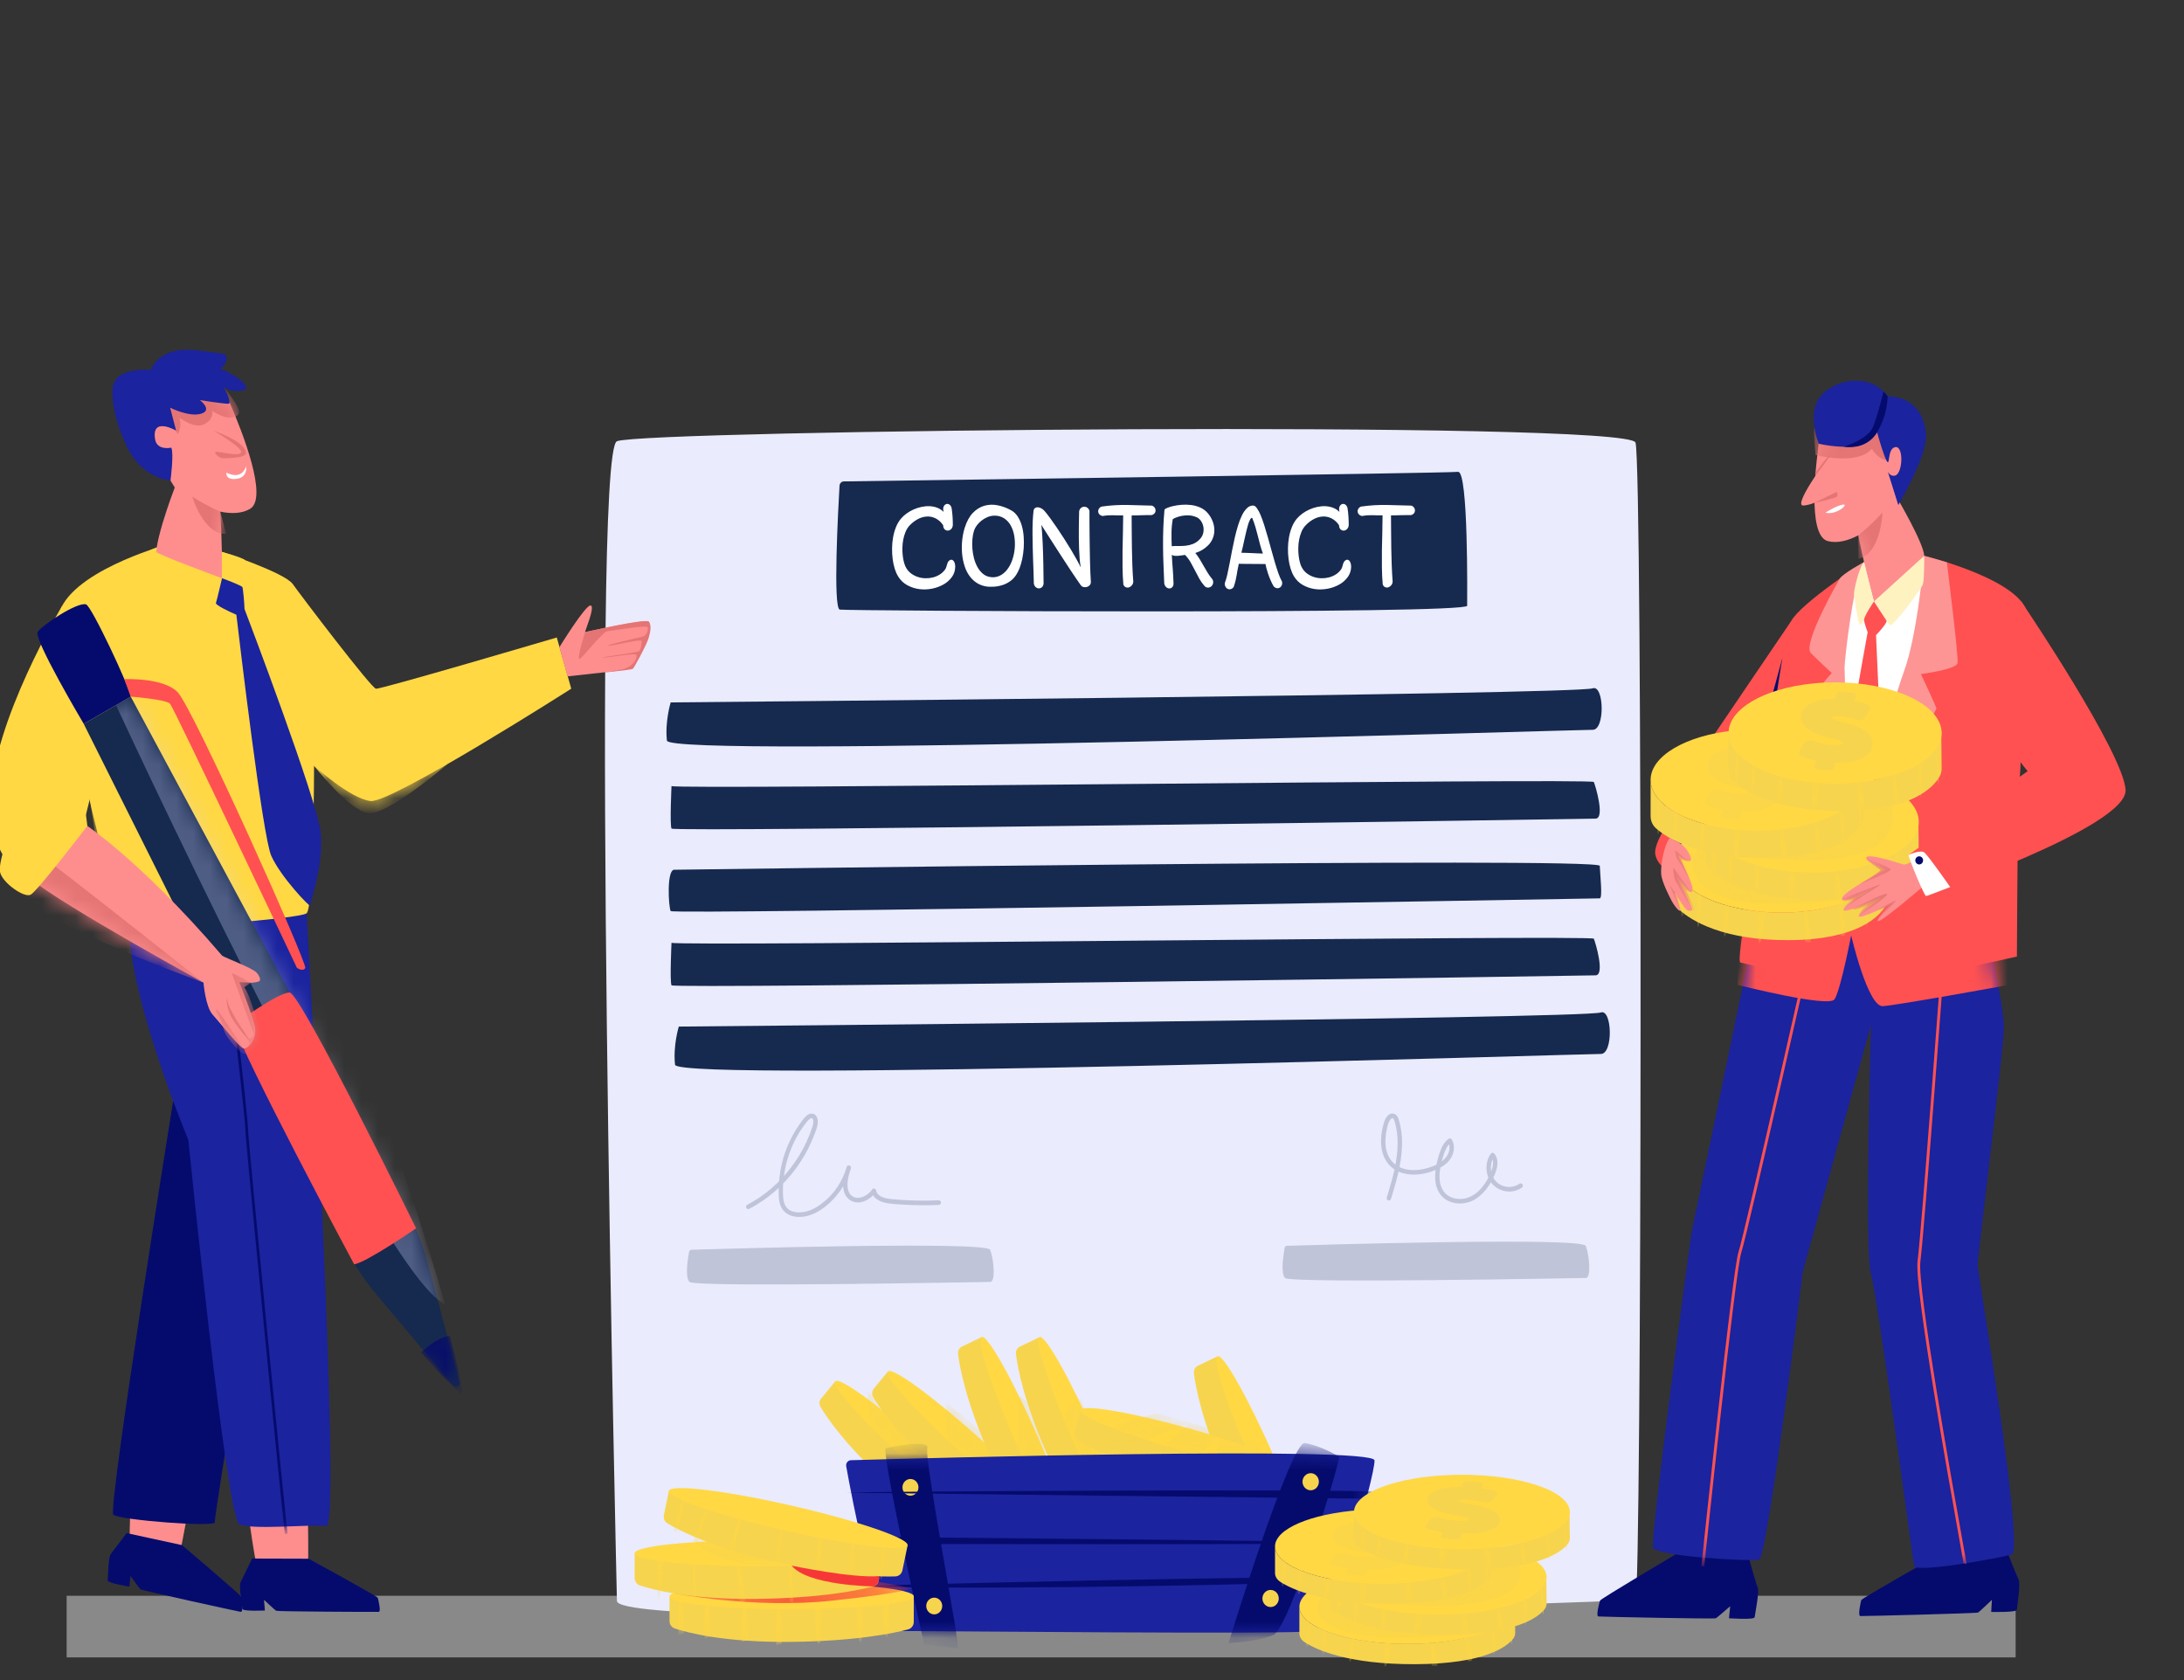 <svg width="130" height="100" viewBox="0 0 130 100" fill="none" xmlns="http://www.w3.org/2000/svg">
<rect x="0" y="0" width="130" height="100" fill="#333333" stroke="none"/>
<g clip-path="url(#clip0_6191_53550)">
<path d="M3.967 96.818H119.978" stroke="#898989" stroke-width="3.667" stroke-miterlimit="10" stroke-linejoin="round"/>
<path d="M36.722 95.289C36.722 95.289 35.12 26.933 36.722 26.263C38.324 25.593 96.922 25.002 97.352 26.343C97.782 27.683 97.724 95.042 97.352 95.21C96.981 95.377 36.715 97.259 36.722 95.289Z" fill="#EAEBFC"/>
<path d="M39.922 41.808C39.922 41.808 93.751 41.339 94.801 40.97C95.482 40.731 95.551 43.454 94.801 43.439C94.052 43.424 39.813 45.149 39.697 44.081C39.574 42.936 39.922 41.808 39.922 41.808ZM40.405 61.103C40.405 61.103 94.233 60.633 95.284 60.264C95.964 60.026 96.036 62.748 95.284 62.733C94.531 62.718 40.296 64.444 40.181 63.375C40.056 62.231 40.405 61.103 40.405 61.103ZM39.971 46.788C40.413 47.013 94.766 46.307 94.87 46.545C94.975 46.783 95.538 48.7 94.982 48.724C94.426 48.749 40.081 49.545 39.971 49.318C39.862 49.091 39.971 46.788 39.971 46.788ZM39.971 56.116C40.413 56.342 94.766 55.635 94.87 55.873C94.975 56.111 95.538 58.028 94.982 58.053C94.426 58.078 40.081 58.874 39.971 58.646C39.862 58.419 39.971 56.116 39.971 56.116ZM40.169 51.768C40.169 51.768 95.202 51.001 95.224 51.536C95.245 52.071 95.403 53.471 95.224 53.471C95.044 53.471 40.052 54.451 39.922 54.228C39.793 54.005 39.66 51.673 40.169 51.768ZM50.228 28.654C50.162 28.654 50.099 28.681 50.052 28.729C50.004 28.777 49.976 28.842 49.972 28.911C49.895 30.226 49.571 36.212 49.987 36.284C50.455 36.363 87.331 36.567 87.331 36.055C87.331 35.543 87.409 28.003 86.785 28.085C86.192 28.161 53.372 28.61 50.228 28.654Z" fill="#16294f"/>
<path d="M56.147 30.356C56.132 30.271 56.148 30.183 56.191 30.112C56.226 30.054 56.279 30.014 56.34 29.997C56.401 29.984 56.464 29.997 56.517 30.036C56.581 30.083 56.627 30.157 56.644 30.242C56.669 30.407 56.688 30.572 56.699 30.736C56.71 30.901 56.716 31.069 56.716 31.24C56.715 31.331 56.683 31.418 56.625 31.482C56.575 31.537 56.51 31.572 56.44 31.581C56.373 31.589 56.305 31.569 56.249 31.526C56.218 31.5 56.193 31.468 56.174 31.43C56.156 31.392 56.145 31.35 56.143 31.307V31.269C56.031 31.093 55.88 30.953 55.705 30.861C55.53 30.769 55.336 30.729 55.144 30.745C54.955 30.761 54.771 30.819 54.602 30.916C54.423 31.016 54.258 31.148 54.116 31.307C54.024 31.413 53.949 31.537 53.895 31.673C53.836 31.818 53.792 31.97 53.763 32.126C53.733 32.287 53.717 32.451 53.714 32.615C53.711 32.775 53.719 32.936 53.737 33.095C53.754 33.239 53.782 33.381 53.822 33.52C53.853 33.633 53.9 33.74 53.96 33.837C54.042 33.968 54.148 34.078 54.269 34.161C54.393 34.246 54.527 34.311 54.667 34.352C54.81 34.396 54.958 34.418 55.106 34.419C55.255 34.421 55.403 34.403 55.548 34.365C55.688 34.328 55.822 34.27 55.946 34.191C56.065 34.117 56.169 34.017 56.255 33.899C56.295 33.842 56.324 33.777 56.34 33.707C56.357 33.637 56.378 33.568 56.404 33.501C56.435 33.427 56.488 33.367 56.554 33.332C56.578 33.321 56.604 33.315 56.63 33.316C56.656 33.316 56.682 33.324 56.705 33.337C56.756 33.371 56.796 33.423 56.818 33.485C56.849 33.569 56.863 33.66 56.858 33.751C56.854 33.972 56.782 34.184 56.654 34.353C56.516 34.538 56.345 34.688 56.151 34.793C55.935 34.913 55.704 34.996 55.466 35.04C55.218 35.089 54.965 35.097 54.714 35.064C54.469 35.032 54.23 34.954 54.007 34.833C53.789 34.716 53.602 34.538 53.464 34.316C53.378 34.174 53.31 34.02 53.26 33.858C53.202 33.67 53.16 33.476 53.135 33.279C53.108 33.065 53.096 32.849 53.099 32.633C53.102 32.413 53.122 32.194 53.16 31.978C53.197 31.77 53.255 31.567 53.332 31.373C53.405 31.19 53.504 31.021 53.625 30.874C53.726 30.757 53.839 30.653 53.961 30.566C54.093 30.47 54.234 30.389 54.381 30.324C54.533 30.257 54.69 30.206 54.85 30.172C55.008 30.138 55.169 30.123 55.33 30.129C55.483 30.135 55.636 30.165 55.782 30.219C55.924 30.272 56.055 30.356 56.168 30.467C56.165 30.448 56.162 30.43 56.16 30.412C56.157 30.395 56.151 30.375 56.147 30.356ZM57.429 31.4C57.547 31.027 57.707 30.736 57.91 30.527C58.101 30.326 58.334 30.18 58.587 30.104C58.846 30.031 59.115 30.021 59.378 30.074C59.665 30.131 59.943 30.235 60.203 30.383C60.354 30.468 60.483 30.594 60.581 30.748C60.685 30.913 60.766 31.095 60.821 31.287C60.88 31.497 60.918 31.713 60.933 31.933C60.967 32.384 60.937 32.839 60.845 33.28C60.804 33.477 60.748 33.669 60.675 33.853C60.622 33.982 60.558 34.105 60.484 34.221C60.399 34.352 60.294 34.467 60.175 34.56C60.03 34.671 59.871 34.757 59.704 34.814C59.485 34.888 59.258 34.925 59.029 34.925C58.775 34.939 58.521 34.888 58.286 34.777C58.084 34.678 57.903 34.53 57.756 34.345C57.61 34.159 57.497 33.944 57.422 33.712C57.342 33.467 57.29 33.213 57.267 32.954C57.221 32.429 57.275 31.899 57.426 31.399L57.429 31.4ZM59.182 30.693C59.038 30.695 58.895 30.727 58.761 30.786C58.634 30.841 58.514 30.914 58.403 31.004C58.302 31.086 58.21 31.182 58.131 31.291C58.064 31.38 58.012 31.481 57.976 31.59C57.926 31.754 57.894 31.925 57.881 32.098C57.865 32.288 57.865 32.478 57.881 32.668C57.896 32.861 57.929 33.052 57.978 33.237C58.025 33.417 58.093 33.589 58.18 33.748C58.262 33.897 58.366 34.029 58.489 34.137C58.611 34.244 58.755 34.313 58.907 34.339C59.105 34.383 59.31 34.36 59.497 34.275C59.672 34.191 59.828 34.064 59.951 33.902C60.083 33.73 60.186 33.533 60.257 33.321C60.333 33.098 60.382 32.865 60.401 32.629C60.421 32.392 60.413 32.153 60.376 31.919C60.343 31.698 60.274 31.486 60.172 31.294C60.075 31.114 59.939 30.964 59.778 30.856C59.597 30.74 59.39 30.683 59.182 30.693ZM64.933 34.648C64.933 34.684 64.926 34.72 64.913 34.753C64.9 34.786 64.88 34.816 64.857 34.84C64.809 34.888 64.751 34.922 64.689 34.939C64.625 34.956 64.558 34.957 64.494 34.941C64.431 34.928 64.375 34.891 64.335 34.837C64.258 34.729 64.168 34.599 64.063 34.445C63.958 34.292 63.846 34.124 63.725 33.942C63.605 33.76 63.481 33.57 63.352 33.372C63.223 33.175 63.096 32.979 62.972 32.786C62.848 32.593 62.729 32.408 62.616 32.231L62.312 31.756L62.091 31.41L61.983 31.239C62.003 31.384 62.019 31.552 62.031 31.742C62.044 31.932 62.056 32.132 62.065 32.343C62.075 32.553 62.083 32.768 62.089 32.988C62.094 33.208 62.099 33.423 62.104 33.631C62.108 33.839 62.111 34.038 62.112 34.224C62.114 34.41 62.116 34.574 62.118 34.713C62.119 34.757 62.111 34.8 62.094 34.841C62.078 34.881 62.055 34.917 62.025 34.946C61.973 34.995 61.907 35.022 61.838 35.022C61.768 35.021 61.7 34.993 61.645 34.943C61.614 34.915 61.588 34.88 61.57 34.84C61.551 34.801 61.54 34.758 61.537 34.713C61.534 34.53 61.529 34.321 61.52 34.086C61.511 33.852 61.503 33.605 61.494 33.348C61.486 33.09 61.478 32.827 61.471 32.557C61.465 32.288 61.46 32.025 61.459 31.767C61.457 31.509 61.461 31.263 61.471 31.03C61.482 30.798 61.498 30.59 61.52 30.406C61.523 30.37 61.534 30.336 61.551 30.305C61.569 30.275 61.592 30.249 61.62 30.231C61.674 30.199 61.736 30.187 61.797 30.195C61.867 30.204 61.934 30.229 61.996 30.266C62.058 30.302 62.114 30.347 62.164 30.401C62.272 30.525 62.391 30.677 62.522 30.857C62.654 31.037 62.789 31.231 62.93 31.439C63.07 31.646 63.211 31.86 63.352 32.081C63.494 32.303 63.628 32.518 63.754 32.727C63.88 32.936 63.993 33.131 64.093 33.314C64.193 33.496 64.274 33.65 64.337 33.776C64.303 33.615 64.279 33.45 64.267 33.285C64.251 33.096 64.239 32.897 64.231 32.687C64.222 32.477 64.217 32.262 64.216 32.044C64.215 31.826 64.215 31.616 64.216 31.415C64.219 31.214 64.222 31.029 64.225 30.86C64.228 30.69 64.23 30.549 64.234 30.435C64.246 30.354 64.285 30.282 64.344 30.233C64.398 30.188 64.463 30.163 64.53 30.162C64.599 30.16 64.666 30.181 64.724 30.221C64.786 30.264 64.83 30.332 64.849 30.411C64.846 30.588 64.846 30.793 64.849 31.026C64.851 31.258 64.853 31.505 64.855 31.767C64.858 32.028 64.861 32.294 64.865 32.564C64.87 32.835 64.875 33.098 64.88 33.353C64.886 33.607 64.893 33.847 64.902 34.069C64.91 34.292 64.922 34.486 64.933 34.648ZM65.633 30.712C65.564 30.704 65.499 30.673 65.447 30.622C65.404 30.581 65.377 30.524 65.368 30.463C65.362 30.401 65.375 30.339 65.406 30.287C65.446 30.223 65.503 30.175 65.57 30.152C65.865 30.111 66.13 30.084 66.368 30.071C66.605 30.059 66.837 30.053 67.064 30.055C67.29 30.057 67.523 30.063 67.762 30.074C68.001 30.084 68.268 30.092 68.562 30.095C68.629 30.113 68.689 30.156 68.732 30.216C68.767 30.265 68.785 30.327 68.785 30.39C68.783 30.452 68.76 30.511 68.721 30.555C68.672 30.611 68.609 30.647 68.541 30.66C68.423 30.66 68.317 30.66 68.222 30.66L67.951 30.667L67.677 30.675C67.584 30.678 67.478 30.679 67.359 30.679C67.361 31.012 67.364 31.341 67.365 31.668C67.367 31.994 67.371 32.32 67.376 32.646C67.381 32.97 67.39 33.296 67.401 33.623C67.413 33.951 67.431 34.281 67.457 34.612C67.456 34.695 67.428 34.774 67.378 34.835C67.332 34.892 67.273 34.935 67.208 34.959C67.145 34.981 67.077 34.979 67.015 34.954C66.982 34.94 66.951 34.918 66.925 34.891C66.9 34.863 66.88 34.829 66.867 34.792C66.837 34.45 66.821 34.108 66.818 33.764C66.815 33.421 66.815 33.078 66.818 32.734C66.824 32.391 66.832 32.048 66.841 31.704C66.851 31.361 66.856 31.018 66.856 30.676C66.729 30.68 66.617 30.68 66.521 30.676C66.424 30.673 66.332 30.671 66.243 30.669C66.154 30.668 66.062 30.669 65.967 30.674C65.873 30.679 65.761 30.693 65.633 30.712ZM70.549 33.04C70.546 33.037 70.543 33.035 70.542 33.035C70.54 33.034 70.537 33.033 70.536 33.03C70.488 33.037 70.427 33.045 70.356 33.056C70.284 33.067 70.21 33.076 70.135 33.082C70.062 33.089 69.99 33.089 69.918 33.082C69.859 33.08 69.801 33.06 69.751 33.025C69.756 33.184 69.765 33.332 69.776 33.47C69.788 33.609 69.798 33.746 69.808 33.883C69.818 34.019 69.827 34.157 69.835 34.296C69.844 34.436 69.85 34.583 69.853 34.738C69.853 34.78 69.846 34.822 69.831 34.861C69.815 34.9 69.793 34.935 69.764 34.963C69.715 35.008 69.651 35.03 69.587 35.025C69.519 35.019 69.454 34.987 69.403 34.935C69.342 34.874 69.305 34.79 69.299 34.7C69.285 34.329 69.27 33.964 69.255 33.603C69.239 33.243 69.231 32.882 69.229 32.521C69.226 32.158 69.231 31.797 69.244 31.438C69.257 31.079 69.28 30.714 69.314 30.342C69.32 30.313 69.369 30.279 69.463 30.237C69.58 30.188 69.701 30.15 69.823 30.123C69.988 30.086 70.154 30.06 70.322 30.047C70.509 30.032 70.696 30.035 70.882 30.057C71.068 30.079 71.251 30.127 71.426 30.202C71.595 30.273 71.749 30.384 71.877 30.527C71.996 30.661 72.093 30.817 72.164 30.988C72.233 31.149 72.273 31.324 72.282 31.503C72.289 31.679 72.261 31.855 72.199 32.018C72.132 32.193 72.028 32.349 71.898 32.473C71.788 32.582 71.666 32.674 71.535 32.749C71.412 32.819 71.284 32.874 71.15 32.915C71.248 33.032 71.336 33.157 71.416 33.29C71.495 33.422 71.573 33.555 71.649 33.691C71.725 33.826 71.804 33.96 71.885 34.092C71.965 34.224 72.055 34.348 72.154 34.462C72.18 34.496 72.198 34.536 72.207 34.579C72.217 34.621 72.218 34.666 72.209 34.709C72.195 34.786 72.156 34.854 72.101 34.902C72.044 34.95 71.974 34.976 71.902 34.975C71.861 34.975 71.821 34.966 71.784 34.947C71.748 34.929 71.715 34.902 71.688 34.868C71.57 34.735 71.466 34.587 71.378 34.427C71.292 34.269 71.208 34.108 71.126 33.945C71.044 33.782 70.958 33.623 70.869 33.468C70.778 33.311 70.671 33.167 70.549 33.04ZM71.223 30.785C71.082 30.722 70.933 30.686 70.781 30.678C70.642 30.67 70.502 30.677 70.363 30.702C70.247 30.722 70.133 30.754 70.022 30.797C69.948 30.824 69.877 30.858 69.809 30.899C69.761 31.159 69.736 31.424 69.733 31.689C69.73 31.955 69.734 32.229 69.746 32.511C69.88 32.498 70.014 32.494 70.149 32.499C70.293 32.503 70.437 32.498 70.58 32.482C70.728 32.466 70.873 32.43 71.013 32.375C71.166 32.313 71.305 32.215 71.422 32.088C71.518 31.992 71.587 31.867 71.62 31.727C71.649 31.601 71.652 31.468 71.626 31.34C71.601 31.217 71.552 31.101 71.482 31.001C71.415 30.904 71.326 30.828 71.223 30.783V30.785ZM72.912 34.686C72.972 34.523 73.02 34.355 73.057 34.184C73.102 33.984 73.147 33.763 73.193 33.522C73.238 33.281 73.286 33.03 73.337 32.767C73.388 32.504 73.442 32.245 73.501 31.991C73.559 31.738 73.624 31.496 73.696 31.265C73.759 31.056 73.838 30.853 73.933 30.66C74.009 30.503 74.108 30.363 74.226 30.245C74.326 30.145 74.454 30.09 74.587 30.09C74.663 30.09 74.739 30.14 74.814 30.245C74.902 30.372 74.977 30.51 75.035 30.657C75.107 30.83 75.179 31.03 75.252 31.258C75.324 31.486 75.395 31.724 75.466 31.975C75.537 32.225 75.607 32.48 75.678 32.739C75.749 32.999 75.819 33.246 75.888 33.481C75.957 33.715 76.027 33.93 76.096 34.126C76.152 34.293 76.223 34.454 76.306 34.606C76.329 34.679 76.326 34.76 76.298 34.831C76.272 34.894 76.229 34.946 76.174 34.977C76.119 35.009 76.057 35.02 75.996 35.007C75.925 34.994 75.859 34.954 75.81 34.895C75.74 34.775 75.678 34.65 75.623 34.52C75.566 34.388 75.517 34.259 75.477 34.136C75.436 34.013 75.402 33.901 75.377 33.801C75.356 33.725 75.339 33.649 75.326 33.571C75.184 33.571 75.048 33.57 74.918 33.569C74.789 33.567 74.66 33.566 74.532 33.566C74.405 33.566 74.277 33.565 74.148 33.564C74.019 33.562 73.883 33.56 73.738 33.557C73.705 33.702 73.678 33.829 73.66 33.939C73.641 34.048 73.624 34.154 73.607 34.255C73.589 34.356 73.568 34.46 73.543 34.568C73.512 34.694 73.475 34.817 73.433 34.938C73.389 35.003 73.326 35.048 73.256 35.066C73.195 35.083 73.131 35.077 73.073 35.049C73.017 35.021 72.971 34.974 72.941 34.914C72.905 34.845 72.895 34.763 72.912 34.686ZM74.536 30.826C74.496 30.814 74.457 30.842 74.417 30.911C74.369 31.001 74.33 31.097 74.3 31.196C74.262 31.317 74.225 31.454 74.188 31.609C74.151 31.765 74.115 31.921 74.08 32.079C74.044 32.237 74.011 32.389 73.98 32.533C73.949 32.676 73.919 32.8 73.891 32.9L74.229 32.91C74.332 32.913 74.434 32.917 74.535 32.922L74.84 32.936C74.944 32.941 75.055 32.945 75.173 32.948C75.105 32.762 75.048 32.58 75.001 32.404C74.955 32.228 74.91 32.054 74.866 31.879C74.822 31.705 74.774 31.533 74.724 31.357C74.67 31.176 74.607 30.999 74.536 30.826ZM79.712 30.356C79.698 30.271 79.714 30.183 79.757 30.112C79.792 30.054 79.845 30.014 79.905 29.997C79.966 29.984 80.03 29.997 80.082 30.036C80.147 30.083 80.192 30.157 80.209 30.242C80.235 30.407 80.253 30.572 80.264 30.736C80.276 30.901 80.281 31.069 80.282 31.24C80.281 31.331 80.248 31.418 80.19 31.482C80.14 31.537 80.075 31.572 80.005 31.581C79.938 31.589 79.87 31.569 79.814 31.526C79.784 31.5 79.758 31.468 79.74 31.43C79.721 31.392 79.711 31.35 79.708 31.307V31.269C79.596 31.093 79.445 30.953 79.27 30.861C79.095 30.769 78.902 30.729 78.709 30.745C78.52 30.761 78.336 30.819 78.168 30.916C77.988 31.016 77.824 31.148 77.682 31.307C77.589 31.413 77.514 31.537 77.461 31.673C77.401 31.818 77.357 31.97 77.328 32.126C77.299 32.287 77.282 32.451 77.279 32.615C77.276 32.775 77.284 32.936 77.303 33.095C77.319 33.239 77.348 33.381 77.387 33.52C77.418 33.633 77.465 33.74 77.525 33.837C77.608 33.968 77.713 34.078 77.835 34.161C77.958 34.246 78.092 34.311 78.232 34.352C78.376 34.396 78.523 34.418 78.672 34.419C78.82 34.421 78.969 34.403 79.114 34.365C79.253 34.328 79.387 34.27 79.511 34.191C79.63 34.117 79.735 34.017 79.821 33.899C79.86 33.842 79.889 33.777 79.906 33.707C79.922 33.637 79.943 33.568 79.969 33.501C80.001 33.427 80.054 33.367 80.12 33.332C80.144 33.321 80.17 33.315 80.196 33.316C80.222 33.316 80.247 33.324 80.271 33.337C80.322 33.371 80.361 33.423 80.383 33.485C80.415 33.569 80.428 33.66 80.424 33.751C80.419 33.972 80.347 34.184 80.22 34.353C80.082 34.538 79.91 34.688 79.716 34.793C79.5 34.913 79.269 34.996 79.031 35.04C78.783 35.089 78.53 35.097 78.28 35.064C78.034 35.032 77.795 34.954 77.573 34.833C77.355 34.716 77.168 34.538 77.029 34.316C76.944 34.174 76.875 34.02 76.826 33.858C76.767 33.67 76.725 33.476 76.701 33.279C76.673 33.065 76.661 32.849 76.664 32.633C76.667 32.413 76.688 32.194 76.726 31.978C76.763 31.77 76.82 31.567 76.898 31.373C76.97 31.19 77.069 31.021 77.191 30.874C77.291 30.757 77.404 30.653 77.526 30.566C77.659 30.47 77.799 30.389 77.947 30.324C78.097 30.257 78.252 30.207 78.411 30.173C78.569 30.139 78.73 30.124 78.891 30.13C79.045 30.136 79.197 30.166 79.343 30.22C79.485 30.273 79.617 30.357 79.729 30.468C79.727 30.449 79.724 30.43 79.721 30.413C79.718 30.396 79.715 30.375 79.712 30.356ZM81.076 30.712C81.007 30.704 80.942 30.673 80.889 30.622C80.847 30.581 80.819 30.524 80.811 30.463C80.804 30.401 80.818 30.339 80.849 30.287C80.888 30.223 80.946 30.175 81.013 30.152C81.307 30.111 81.572 30.084 81.808 30.071C82.046 30.059 82.278 30.053 82.504 30.055C82.73 30.057 82.963 30.063 83.202 30.074C83.441 30.084 83.708 30.092 84.003 30.095C84.07 30.113 84.129 30.156 84.172 30.216C84.207 30.265 84.226 30.327 84.225 30.39C84.223 30.452 84.201 30.511 84.162 30.555C84.113 30.611 84.05 30.647 83.981 30.66C83.864 30.66 83.757 30.66 83.663 30.66L83.389 30.664L83.115 30.672C83.022 30.675 82.916 30.676 82.797 30.676C82.8 31.009 82.802 31.338 82.804 31.665C82.805 31.991 82.809 32.317 82.814 32.643C82.82 32.967 82.828 33.293 82.84 33.62C82.851 33.948 82.869 34.278 82.895 34.609C82.894 34.692 82.866 34.771 82.816 34.832C82.77 34.889 82.712 34.932 82.646 34.956C82.583 34.978 82.515 34.976 82.453 34.951C82.42 34.937 82.389 34.915 82.364 34.888C82.338 34.86 82.318 34.826 82.305 34.789C82.275 34.447 82.259 34.105 82.256 33.761C82.253 33.418 82.253 33.075 82.256 32.731C82.262 32.388 82.27 32.045 82.28 31.701C82.289 31.358 82.294 31.015 82.295 30.673C82.167 30.677 82.055 30.677 81.959 30.673C81.863 30.67 81.77 30.668 81.681 30.666C81.592 30.665 81.5 30.666 81.405 30.671C81.311 30.676 81.202 30.693 81.076 30.712Z" fill="white"/>
<path opacity="0.2" d="M41.018 74.506C41.024 74.473 41.041 74.444 41.066 74.422C41.091 74.401 41.122 74.389 41.155 74.388C42.672 74.341 58.733 73.857 58.939 74.391C59.154 74.953 59.279 76.302 58.939 76.302C58.599 76.302 41.374 76.639 41.04 76.302C40.761 76.02 40.948 74.875 41.018 74.506ZM76.468 74.271C76.475 74.238 76.492 74.209 76.516 74.187C76.541 74.165 76.573 74.153 76.606 74.152C78.123 74.105 94.184 73.621 94.389 74.156C94.606 74.718 94.729 76.067 94.389 76.067C94.05 76.067 76.824 76.404 76.491 76.067C76.213 75.785 76.4 74.639 76.468 74.271Z" fill="#16294f"/>
<g opacity="0.2">
<path d="M44.594 71.954C45.146 71.666 45.663 71.312 46.136 70.9C46.607 70.488 47.032 70.022 47.404 69.51C47.775 69.003 48.089 68.452 48.339 67.869C48.404 67.716 48.464 67.563 48.521 67.41C48.576 67.274 48.621 67.133 48.655 66.99C48.71 66.725 48.681 66.337 48.361 66.287C48.185 66.26 48.032 66.369 47.916 66.497C47.802 66.629 47.695 66.768 47.596 66.913C47.399 67.191 47.224 67.485 47.072 67.793C46.606 68.73 46.358 69.769 46.348 70.825C46.348 71.182 46.348 71.574 46.523 71.892C46.803 72.396 47.391 72.493 47.898 72.407C48.473 72.31 48.988 71.965 49.416 71.566C49.995 71.026 50.42 70.33 50.645 69.554C50.652 69.536 50.655 69.517 50.655 69.497C50.654 69.478 50.65 69.459 50.641 69.441C50.633 69.423 50.621 69.408 50.607 69.395C50.593 69.383 50.576 69.374 50.558 69.369C50.54 69.364 50.521 69.362 50.503 69.365C50.484 69.368 50.467 69.376 50.451 69.386C50.435 69.397 50.422 69.411 50.412 69.427C50.402 69.444 50.395 69.462 50.393 69.482C50.307 69.716 50.245 69.958 50.208 70.206C50.175 70.451 50.167 70.71 50.245 70.948C50.282 71.066 50.341 71.175 50.42 71.269C50.498 71.362 50.594 71.437 50.701 71.491C50.932 71.593 51.192 71.598 51.427 71.504C51.709 71.396 51.954 71.204 52.133 70.951L51.894 70.919C51.977 71.41 52.512 71.576 52.919 71.632C53.217 71.673 53.519 71.688 53.818 71.705C54.138 71.723 54.459 71.734 54.78 71.737C55.146 71.741 55.512 71.735 55.877 71.72C55.912 71.72 55.946 71.705 55.97 71.679C55.995 71.653 56.009 71.618 56.009 71.582C56.009 71.546 55.995 71.51 55.97 71.485C55.946 71.459 55.912 71.444 55.877 71.444C55.263 71.47 54.647 71.469 54.03 71.441C53.725 71.427 53.42 71.406 53.114 71.377C52.908 71.366 52.704 71.322 52.51 71.248C52.327 71.172 52.181 71.046 52.147 70.844C52.14 70.818 52.126 70.795 52.107 70.778C52.087 70.76 52.063 70.749 52.038 70.746C52.013 70.743 51.986 70.747 51.963 70.758C51.94 70.77 51.92 70.788 51.907 70.811C51.774 70.992 51.599 71.134 51.4 71.224C51.22 71.302 51.025 71.328 50.843 71.259C50.758 71.224 50.681 71.168 50.62 71.096C50.593 71.067 50.57 71.034 50.551 70.998C50.529 70.96 50.511 70.918 50.497 70.875C50.468 70.789 50.451 70.698 50.447 70.607C50.442 70.496 50.446 70.385 50.46 70.275C50.497 70.028 50.558 69.787 50.644 69.554L50.392 69.482C50.14 70.343 49.628 71.095 48.932 71.625C48.72 71.791 48.488 71.927 48.242 72.03C48.016 72.121 47.776 72.167 47.534 72.165C47.505 72.165 47.477 72.165 47.446 72.161L47.402 72.157L47.382 72.154C47.358 72.152 47.398 72.157 47.375 72.154C47.318 72.146 47.261 72.133 47.206 72.116C47.18 72.109 47.155 72.1 47.129 72.09L47.111 72.083C47.097 72.077 47.083 72.07 47.067 72.063C47.017 72.038 46.97 72.008 46.926 71.974C46.94 71.984 46.915 71.964 46.911 71.96C46.901 71.952 46.891 71.942 46.881 71.933C46.86 71.912 46.839 71.891 46.82 71.868C46.806 71.852 46.793 71.835 46.782 71.816C46.764 71.789 46.747 71.76 46.731 71.73C46.664 71.588 46.626 71.433 46.617 71.275C46.593 70.945 46.597 70.613 46.629 70.283C46.689 69.632 46.843 68.994 47.085 68.391C47.325 67.787 47.653 67.228 48.06 66.732C48.103 66.675 48.155 66.626 48.213 66.586C48.236 66.57 48.262 66.559 48.29 66.554C48.29 66.554 48.314 66.554 48.321 66.554C48.321 66.554 48.352 66.567 48.34 66.561C48.352 66.566 48.362 66.575 48.37 66.586C48.379 66.598 48.37 66.583 48.37 66.581C48.374 66.586 48.377 66.591 48.38 66.597C48.384 66.603 48.4 66.636 48.391 66.614C48.41 66.66 48.419 66.71 48.415 66.76C48.417 66.815 48.411 66.87 48.398 66.923C48.383 66.988 48.364 67.052 48.342 67.114C48.295 67.257 48.244 67.399 48.188 67.539C47.969 68.093 47.691 68.62 47.359 69.11C47.028 69.6 46.647 70.052 46.223 70.456C45.799 70.861 45.334 71.214 44.835 71.511C44.712 71.584 44.586 71.654 44.459 71.72C44.433 71.74 44.415 71.769 44.409 71.802C44.403 71.835 44.408 71.87 44.424 71.899C44.44 71.928 44.466 71.95 44.497 71.96C44.528 71.971 44.561 71.969 44.591 71.956L44.594 71.954ZM82.795 71.367C83.108 70.346 83.418 69.3 83.453 68.221C83.476 67.693 83.412 67.166 83.263 66.661C83.23 66.552 83.186 66.439 83.1 66.364C83.058 66.326 83.007 66.299 82.953 66.286C82.898 66.273 82.841 66.275 82.787 66.29C82.583 66.353 82.455 66.581 82.392 66.78C82.129 67.605 82.075 68.66 82.688 69.334C83.232 69.93 84.101 70.001 84.832 69.838C85.018 69.797 85.201 69.74 85.378 69.667C85.588 69.585 85.788 69.478 85.973 69.346C86.164 69.211 86.32 69.03 86.427 68.817C86.529 68.606 86.565 68.367 86.53 68.134C86.512 68.024 86.474 67.92 86.416 67.826C86.399 67.795 86.37 67.772 86.337 67.763C86.303 67.754 86.268 67.759 86.238 67.777C85.983 67.96 85.833 68.236 85.726 68.529C85.623 68.814 85.544 69.107 85.489 69.406C85.377 70.003 85.379 70.676 85.787 71.157C86.153 71.588 86.753 71.708 87.277 71.595C87.854 71.471 88.318 71.036 88.64 70.54C88.807 70.286 88.942 70.01 89.043 69.72C89.137 69.439 89.183 69.115 89.057 68.837C89.026 68.769 88.984 68.707 88.934 68.653C88.871 68.584 88.777 68.613 88.729 68.681C88.432 69.104 88.409 69.69 88.621 70.158C88.833 70.625 89.309 70.906 89.8 70.921C90.078 70.931 90.352 70.851 90.584 70.692C90.614 70.673 90.635 70.643 90.644 70.608C90.652 70.573 90.648 70.536 90.631 70.505C90.614 70.474 90.585 70.451 90.552 70.442C90.518 70.433 90.482 70.438 90.452 70.456C90.284 70.57 90.09 70.637 89.89 70.648C89.69 70.66 89.49 70.616 89.311 70.521C88.937 70.32 88.735 69.913 88.74 69.484C88.744 69.245 88.818 69.013 88.953 68.82L88.748 68.847C88.817 68.926 88.859 69.026 88.869 69.133C88.878 69.26 88.865 69.387 88.831 69.509C88.756 69.772 88.647 70.023 88.505 70.254C88.369 70.492 88.201 70.709 88.005 70.896C87.824 71.071 87.609 71.204 87.375 71.288C87.268 71.324 87.157 71.347 87.045 71.359C86.93 71.369 86.815 71.367 86.701 71.353C86.583 71.336 86.467 71.303 86.357 71.255C86.261 71.21 86.17 71.153 86.088 71.085C85.691 70.734 85.639 70.172 85.709 69.667C85.756 69.353 85.829 69.044 85.928 68.744C86.016 68.469 86.135 68.18 86.367 68.015L86.189 67.966C86.389 68.297 86.245 68.72 85.987 68.981C85.717 69.257 85.34 69.416 84.984 69.521C84.346 69.71 83.594 69.726 83.043 69.305C83.018 69.285 82.996 69.267 82.964 69.238C82.932 69.208 82.901 69.176 82.871 69.146C82.812 69.082 82.76 69.012 82.714 68.936C82.615 68.771 82.545 68.589 82.508 68.397C82.429 68.008 82.465 67.588 82.552 67.2C82.594 67.01 82.631 66.811 82.742 66.657C82.763 66.629 82.786 66.603 82.813 66.581C82.799 66.591 82.85 66.558 82.84 66.564C82.829 66.57 82.852 66.56 82.854 66.559C82.86 66.557 82.867 66.555 82.873 66.554C82.861 66.554 82.86 66.554 82.87 66.554C82.89 66.552 82.909 66.558 82.925 66.572C82.95 66.597 82.97 66.627 82.982 66.66C83.022 66.764 83.053 66.872 83.075 66.981C83.104 67.104 83.127 67.226 83.145 67.348C83.179 67.583 83.195 67.819 83.192 68.056C83.189 69.047 82.929 70.015 82.645 70.953C82.611 71.067 82.576 71.182 82.54 71.297C82.536 71.33 82.543 71.364 82.561 71.392C82.578 71.42 82.605 71.441 82.636 71.45C82.667 71.459 82.7 71.455 82.729 71.441C82.757 71.426 82.78 71.401 82.792 71.37L82.795 71.367Z" fill="#16294f"/>
</g>
<path d="M99.003 49.459C99.003 49.459 98.403 50.412 98.541 50.907C98.615 51.193 98.778 51.446 99.003 51.626L99.602 49.872L99.003 49.459ZM106.615 36.971L99.003 48.197L102.528 49.419L105.552 45.291C105.552 45.291 106.742 37.475 106.615 36.971Z" fill="#FF5151"/>
<path d="M106.423 47.006L106.102 39.135L104.046 46.708L106.423 47.006Z" fill="#050B6D"/>
<path d="M115.463 92.508C115.463 92.508 110.826 95.126 110.791 95.24C110.757 95.353 110.57 96.179 110.735 96.19C110.9 96.2 117.661 96.03 117.747 95.98C117.832 95.93 118.566 95.224 118.566 95.224L118.524 95.944C118.524 95.944 120.043 95.985 120.053 95.812C120.063 95.639 120.283 94.266 120.159 94.026C120.035 93.787 119.376 92.113 119.376 92.113L115.463 92.508ZM100.005 92.359C100.005 92.359 95.279 95.158 95.24 95.27C95.201 95.382 94.98 96.196 95.144 96.214C95.308 96.233 102.051 96.374 102.139 96.32C102.227 96.267 102.988 95.604 102.988 95.604L102.915 96.32C102.915 96.32 104.427 96.43 104.444 96.258C104.462 96.086 104.738 94.728 104.624 94.483C104.511 94.239 104.045 92.529 104.045 92.529L100.005 92.359Z" fill="#050B6D"/>
<path d="M117.095 50.572C117.095 50.572 119.359 59.457 119.279 61.231C119.199 63.005 117.705 74.857 117.717 75.299C117.728 75.741 120.54 92.309 119.734 92.531C118.929 92.752 114.018 93.643 113.933 93.206C113.848 92.768 111.757 77.132 111.366 75.828C110.976 74.524 111.366 61.007 111.366 61.007L107.306 75.699C107.306 75.699 105.204 92.716 104.702 92.832C104.199 92.949 98.595 92.639 98.399 92.119C98.203 91.6 100.671 73.445 100.671 73.445L105.377 50.781L117.095 50.572Z" fill="#1B239E"/>
<mask id="mask0_6191_53550" style="mask-type:luminance" maskUnits="userSpaceOnUse" x="98" y="50" width="22" height="44">
<path d="M117.095 50.572C117.095 50.572 119.359 59.457 119.279 61.231C119.199 63.005 117.705 74.857 117.717 75.299C117.728 75.741 120.54 92.309 119.734 92.531C118.929 92.752 114.018 93.643 113.933 93.206C113.848 92.768 111.757 77.132 111.366 75.828C110.976 74.524 111.366 61.007 111.366 61.007L107.306 75.699C107.306 75.699 105.204 92.716 104.702 92.832C104.199 92.949 98.595 92.639 98.399 92.119C98.203 91.6 100.671 73.445 100.671 73.445L105.377 50.781L117.095 50.572Z" fill="white"/>
</mask>
<g mask="url(#mask0_6191_53550)">
<path d="M103.429 58.621C103.429 58.621 108.846 59.995 109.197 59.483C109.548 58.971 110.189 55.681 110.189 55.681C110.189 55.681 111.179 59.936 112.07 59.887C112.962 59.837 120.012 58.546 120.012 58.546L118.792 51.363L103.659 50.465L103.429 58.621Z" fill="#FF5151"/>
<path d="M117.033 93.107L116.964 93.054L116.952 92.966L116.964 93.054L116.88 93.059C116.875 93.016 116.784 92.507 116.659 91.802C115.986 88.04 113.941 76.591 114.142 75.055C114.378 73.243 115.617 56.489 115.63 56.319L115.799 56.333C115.787 56.502 114.546 73.262 114.309 75.079C114.112 76.586 116.154 88.014 116.825 91.769C116.895 92.164 116.952 92.481 116.99 92.698C117.056 93.074 117.056 93.074 117.033 93.107ZM101.442 93.234L101.273 93.215C101.349 92.494 103.127 75.56 103.487 74.501C103.843 73.456 108.319 53.612 108.362 53.412L108.527 53.453C108.342 54.271 104.006 73.506 103.647 74.56C103.293 75.6 101.46 93.058 101.442 93.234Z" fill="#FF5151"/>
</g>
<path d="M111.907 33.033L110.952 33.458C110.952 33.458 109.367 36.13 109.301 37.55C109.235 38.97 110.231 51.7 110.231 51.7C110.231 51.7 114.01 43.078 114.408 41.569C114.806 40.06 114.907 33.243 114.907 33.243L111.907 33.033Z" fill="white"/>
<path d="M114.538 33.082C114.538 33.082 120.823 34.608 120.692 36.802C120.65 37.527 120.129 47.731 120.11 49.115C120.092 50.5 120.054 56.934 120.054 56.934C120.054 56.934 112.038 58.756 112.002 58.486C111.968 58.23 110.359 54.207 110.254 52.126C110.158 50.22 112.656 42.475 113.865 38.858C114.286 37.597 114.507 36.273 114.52 34.937L114.538 33.082Z" fill="#FF5151"/>
<mask id="mask1_6191_53550" style="mask-type:luminance" maskUnits="userSpaceOnUse" x="110" y="33" width="11" height="26">
<path d="M114.538 33.082C114.538 33.082 120.823 34.608 120.692 36.802C120.65 37.527 120.129 47.731 120.11 49.115C120.092 50.5 120.054 56.934 120.054 56.934C120.054 56.934 112.038 58.756 112.002 58.486C111.968 58.23 110.359 54.207 110.254 52.126C110.158 50.22 112.656 42.475 113.865 38.858C114.286 37.597 114.507 36.273 114.52 34.937L114.538 33.082Z" fill="white"/>
</mask>
<g mask="url(#mask1_6191_53550)">
<path d="M110.886 55.958C110.886 55.958 114.351 53.867 114.649 53.064L114.423 52.562C114.423 52.562 111.422 53.984 111.355 54.032C111.287 54.081 110.483 55.056 110.483 55.056L110.886 55.958Z" fill="#FF5151"/>
</g>
<path d="M113.433 24.745C112.937 24.196 111.198 23.661 109.834 24.006C109.458 24.104 109.118 24.316 108.857 24.615C108.596 24.914 108.424 25.287 108.364 25.687C108.077 27.533 107.541 31.883 108.804 32.209C109.366 32.354 110.01 32.18 110.621 31.86C110.804 32.965 111.435 35.467 111.543 35.8C111.696 36.269 114.579 33.87 114.538 33.081C114.499 32.318 112.944 29.671 112.944 29.671C113.203 28.902 114.124 25.51 113.433 24.745Z" fill="#FE8E8E"/>
<mask id="mask2_6191_53550" style="mask-type:luminance" maskUnits="userSpaceOnUse" x="108" y="23" width="7" height="13">
<path d="M113.433 24.745C112.937 24.196 111.198 23.661 109.834 24.006C109.458 24.104 109.118 24.316 108.857 24.615C108.596 24.914 108.424 25.287 108.364 25.687C108.077 27.533 107.541 31.883 108.804 32.209C109.366 32.354 110.01 32.18 110.621 31.86C110.804 32.965 111.435 35.467 111.543 35.8C111.696 36.269 114.579 33.87 114.538 33.081C114.499 32.318 112.944 29.671 112.944 29.671C113.203 28.902 114.124 25.51 113.433 24.745Z" fill="white"/>
</mask>
<g mask="url(#mask2_6191_53550)">
<path d="M110.623 31.86C111.132 31.446 111.611 30.992 112.054 30.502C112.054 30.502 111.975 32.935 110.62 33.263L110.623 31.86ZM108.069 27.081C108.069 27.081 110.536 27.736 111.426 26.713C111.426 26.713 111.747 27.362 112.421 27.412C112.421 27.412 111.873 25.19 111.732 25.163C111.592 25.137 108.045 25.209 107.989 25.504C107.933 25.799 108.069 27.081 108.069 27.081Z" fill="#E57474"/>
</g>
<path d="M110.952 33.455C110.952 33.455 107.197 35.893 106.614 36.971C106.031 38.05 104.872 48.052 104.783 49.017C104.694 49.983 103.287 57.217 103.597 57.291C103.908 57.366 108.114 58.394 108.486 58.338C108.858 58.282 110.158 52.469 110.229 51.695C110.28 51.144 109.568 42.608 109.771 37.453C109.859 35.36 110.952 33.455 110.952 33.455Z" fill="#FF5151"/>
<path d="M115.882 33.468C115.882 33.468 116.594 39.094 116.519 39.473C116.443 39.852 114.34 40.121 114.34 40.121C114.34 40.121 115.204 41.957 115.26 42.155C115.316 42.353 110.676 49.457 110.676 49.457C110.676 49.457 112.569 42.017 113.321 39.998C114.161 37.741 114.536 33.082 114.536 33.082L115.882 33.468ZM109.508 34.444C109.508 34.444 107.252 38.338 107.79 38.873C108.328 39.409 109.034 40.061 109.034 40.061C109.034 40.061 107.69 41.455 107.887 42.166C108.083 42.878 110.101 49.111 110.101 49.111C110.101 49.111 109.792 40.276 109.795 39.742C109.799 39.208 110.342 34.455 110.953 33.455C110.953 33.455 109.673 34.15 109.508 34.444Z" fill="#FD9595"/>
<path d="M111.543 35.801C111.543 35.801 112.312 37.029 112.49 37.196C112.667 37.363 114.364 35.066 114.458 34.774C114.551 34.482 114.538 33.082 114.538 33.082L111.543 35.801ZM111.543 35.801C111.543 35.801 110.882 37.178 110.737 37.199C110.591 37.22 110.383 35.591 110.358 35.38C110.332 35.168 110.663 33.744 110.953 33.455L111.543 35.801Z" fill="#FFF2C1"/>
<path d="M112.289 36.938C112.192 36.798 111.544 35.801 111.544 35.801C111.544 35.801 110.928 36.699 110.955 36.921C110.969 37.038 111.067 37.361 111.17 37.63C111.17 37.636 109.306 47.849 109.375 48.436C109.444 49.023 110.232 51.694 110.232 51.694C110.232 51.694 112.136 49.072 112.126 48.415C112.117 47.809 111.728 39.129 111.669 37.804C111.955 37.507 112.356 37.034 112.289 36.938Z" fill="#FF5151"/>
<path d="M112.362 23.586C111.444 22.276 109.53 22.491 108.552 23.379C107.427 24.399 108.259 26.411 108.259 26.411C108.259 26.411 109.378 26.687 110.493 26.561C110.931 26.512 111.364 26.151 111.73 25.731C111.876 26.249 112.137 27.127 112.294 27.419C112.524 27.844 112.318 26.685 112.82 26.611C113.322 26.537 113.263 28.152 112.82 28.301C112.521 28.401 112.37 28.078 112.37 28.078L112.994 30.063C112.994 30.063 114.709 27.145 114.646 25.902C114.583 24.659 113.865 23.616 112.362 23.586Z" fill="#1B239E"/>
<path d="M112.362 23.588C112.335 24.349 112.117 25.089 111.729 25.734C111.729 25.734 111.227 26.777 109.742 26.595C109.742 26.595 111.203 26.147 111.496 25.398C111.79 24.648 112.117 23.297 112.117 23.297L112.362 23.588Z" fill="#050B6D"/>
<path d="M108.66 30.514C108.66 30.514 109.288 30.106 109.693 30.036C110.097 29.966 109.3 30.69 108.66 30.514Z" fill="white"/>
<path d="M108.706 27.398C108.706 27.398 106.69 30.125 107.345 30.09C108 30.055 109.186 29.367 109.186 29.367L108.706 27.398Z" fill="#FE8E8E"/>
<path d="M108.001 29.931L109.323 29.276C109.323 29.276 109.435 29.478 109.338 29.567C109.241 29.656 108.001 29.931 108.001 29.931ZM108.054 28.333C108.054 28.333 109.004 27.097 108.99 26.998C108.976 26.899 108.071 28.114 108.071 28.114L108.054 28.333Z" fill="#E57474"/>
<path d="M112.343 51.18C112.346 52.577 110.316 53.957 107.325 54.255C103.897 54.596 100.536 53.553 99.817 51.924C99.73 51.731 99.683 51.52 99.682 51.306V53.464C99.681 53.601 99.71 53.737 99.765 53.862C99.82 53.987 99.901 54.098 100.001 54.187C100.677 54.783 102.529 55.979 106.487 55.959C110.599 55.938 111.874 54.533 112.235 53.917C112.321 53.769 112.366 53.599 112.366 53.425L112.343 51.18Z" fill="#F7D44D"/>
<mask id="mask3_6191_53550" style="mask-type:luminance" maskUnits="userSpaceOnUse" x="99" y="51" width="14" height="5">
<path d="M112.343 51.18C112.346 52.577 110.316 53.957 107.325 54.255C103.897 54.596 100.536 53.553 99.817 51.924C99.73 51.731 99.683 51.52 99.682 51.306V53.464C99.681 53.601 99.71 53.737 99.765 53.862C99.82 53.987 99.901 54.098 100.001 54.187C100.677 54.783 102.529 55.979 106.487 55.959C110.599 55.938 111.874 54.533 112.235 53.917C112.321 53.769 112.366 53.599 112.366 53.425L112.343 51.18Z" fill="white"/>
</mask>
<g mask="url(#mask3_6191_53550)">
<path opacity="0.5" d="M100.115 51.988C100.115 52.121 99.992 54.407 100.118 54.55C100.244 54.693 100.392 52.381 100.321 52.202C100.305 52.152 100.278 52.107 100.242 52.07C100.206 52.033 100.163 52.005 100.115 51.988ZM101.093 53.014C101.093 53.014 100.988 55.14 101.053 55.151L101.119 55.165C101.119 55.165 101.383 53.152 101.238 53.083L101.093 53.014ZM102.701 53.716C102.701 53.716 102.535 55.716 102.659 55.742C102.783 55.768 102.956 53.788 102.956 53.788L102.701 53.716ZM104.709 54.008C104.709 54.008 104.579 56.123 104.725 56.157C104.871 56.19 105.195 54.075 104.952 54.041L104.709 54.008ZM107.462 56.07C107.462 56.07 107.317 53.937 107.446 53.971C107.575 54.005 107.883 56.087 107.77 56.104C107.666 56.108 107.563 56.097 107.462 56.07ZM109.584 55.714C109.584 55.714 109.393 53.606 109.497 53.7C109.602 53.794 109.981 55.675 109.783 55.695L109.584 55.714ZM110.962 52.909C110.962 52.909 111.064 55.178 111.13 55.174C111.196 55.17 111.209 52.882 111.105 52.814C111.001 52.746 110.962 52.909 110.962 52.909Z" fill="#FFD844"/>
</g>
<path d="M112.366 51.306C112.364 51.093 112.318 50.882 112.23 50.688C111.511 49.06 108.15 48.016 104.722 48.358C101.731 48.656 99.679 49.91 99.682 51.306C99.683 51.52 99.73 51.732 99.817 51.925C100.536 53.554 103.897 54.597 107.325 54.256C110.316 53.958 112.369 52.704 112.366 51.307V51.306Z" fill="#FFD844"/>
<mask id="mask4_6191_53550" style="mask-type:luminance" maskUnits="userSpaceOnUse" x="99" y="48" width="14" height="7">
<path d="M112.366 51.306C112.364 51.093 112.318 50.882 112.23 50.688C111.511 49.06 108.15 48.016 104.722 48.358C101.731 48.656 99.679 49.91 99.682 51.306C99.683 51.52 99.73 51.732 99.817 51.925C100.536 53.554 103.897 54.597 107.325 54.256C110.316 53.958 112.369 52.704 112.366 51.307V51.306Z" fill="white"/>
</mask>
<g mask="url(#mask4_6191_53550)">
<path opacity="0.5" d="M101.417 49.942C101.417 49.942 99.624 51.702 101.9 53.081C104.176 54.461 110.14 53.453 110.14 53.453C110.14 53.453 103.812 52.825 102.769 52.044C101.727 51.264 101.831 50.411 101.831 50.411L101.418 49.94" fill="#F7D44D"/>
</g>
<path opacity="0.5" d="M112.092 51.863C112.092 51.863 112.176 54.038 112.135 54.071C112.094 54.104 112.018 52.444 112.018 52.158C112.018 51.873 112.092 51.863 112.092 51.863Z" fill="#FFD844"/>
<path d="M114.19 48.789C114.193 50.186 112.163 51.566 109.172 51.864C105.744 52.205 102.383 51.162 101.665 49.533C101.577 49.34 101.53 49.129 101.528 48.915V51.073C101.528 51.21 101.556 51.346 101.611 51.471C101.666 51.596 101.747 51.707 101.847 51.796C102.524 52.392 104.376 53.588 108.334 53.568C112.446 53.547 113.721 52.142 114.081 51.526C114.168 51.378 114.213 51.207 114.212 51.034L114.19 48.789Z" fill="#F7D44D"/>
<mask id="mask5_6191_53550" style="mask-type:luminance" maskUnits="userSpaceOnUse" x="101" y="48" width="14" height="6">
<path d="M114.19 48.789C114.193 50.186 112.163 51.566 109.172 51.864C105.744 52.205 102.383 51.162 101.665 49.533C101.577 49.34 101.53 49.129 101.528 48.915V51.073C101.528 51.21 101.556 51.346 101.611 51.471C101.666 51.596 101.747 51.707 101.847 51.796C102.524 52.392 104.376 53.588 108.334 53.568C112.446 53.547 113.721 52.142 114.081 51.526C114.168 51.378 114.213 51.207 114.212 51.034L114.19 48.789Z" fill="white"/>
</mask>
<g mask="url(#mask5_6191_53550)">
<path opacity="0.5" d="M101.964 49.596C101.964 49.727 101.841 52.014 101.967 52.157C102.092 52.3 102.24 49.988 102.17 49.809C102.154 49.759 102.126 49.714 102.091 49.677C102.055 49.64 102.012 49.612 101.964 49.596ZM102.944 50.622C102.944 50.622 102.838 52.745 102.904 52.759L102.97 52.773C102.97 52.773 103.234 50.76 103.089 50.691L102.944 50.622ZM104.549 51.324C104.549 51.324 104.384 53.324 104.508 53.35C104.632 53.376 104.805 51.397 104.805 51.397L104.549 51.324ZM106.557 51.615C106.557 51.615 106.428 53.731 106.573 53.765C106.719 53.799 107.043 51.683 106.8 51.649L106.557 51.615ZM109.311 53.678C109.311 53.678 109.165 51.545 109.295 51.579C109.424 51.612 109.732 53.695 109.619 53.712C109.515 53.716 109.411 53.705 109.311 53.678ZM111.433 53.323C111.433 53.323 111.242 51.214 111.345 51.309C111.449 51.403 111.83 53.284 111.631 53.303L111.433 53.323ZM112.811 50.517C112.811 50.517 112.912 52.786 112.979 52.782C113.045 52.778 113.057 50.49 112.954 50.422C112.85 50.353 112.811 50.517 112.811 50.517Z" fill="#FFD844"/>
</g>
<path d="M114.213 48.914C114.211 48.7 114.165 48.489 114.077 48.295C113.359 46.667 109.997 45.623 106.57 45.965C103.579 46.263 101.525 47.517 101.528 48.914C101.53 49.128 101.577 49.339 101.665 49.532C102.383 51.161 105.744 52.204 109.172 51.863C112.163 51.565 114.216 50.311 114.213 48.914Z" fill="#FFD844"/>
<mask id="mask6_6191_53550" style="mask-type:luminance" maskUnits="userSpaceOnUse" x="101" y="45" width="14" height="7">
<path d="M114.213 48.914C114.211 48.7 114.165 48.489 114.077 48.295C113.359 46.667 109.997 45.623 106.57 45.965C103.579 46.263 101.525 47.517 101.528 48.914C101.53 49.128 101.577 49.339 101.665 49.532C102.383 51.161 105.744 52.204 109.172 51.863C112.163 51.565 114.216 50.311 114.213 48.914Z" fill="white"/>
</mask>
<g mask="url(#mask6_6191_53550)">
<path opacity="0.5" d="M112.367 47.205C112.367 47.205 115.012 52.115 105.057 51.075L110.513 47.68L112.367 47.205Z" fill="#F7D44D"/>
</g>
<path opacity="0.5" d="M113.939 49.471C113.939 49.471 114.061 51.895 114.02 51.928C113.979 51.96 113.864 50.05 113.864 49.768C113.864 49.485 113.939 49.471 113.939 49.471Z" fill="#FFD844"/>
<path d="M110.912 46.293C110.915 47.69 108.884 49.07 105.893 49.368C102.466 49.709 99.105 48.666 98.386 47.037C98.298 46.844 98.252 46.633 98.25 46.419V48.577C98.25 48.714 98.278 48.85 98.333 48.975C98.388 49.1 98.469 49.211 98.569 49.3C99.246 49.896 101.098 51.092 105.056 51.072C109.168 51.051 110.442 49.646 110.803 49.03C110.89 48.882 110.935 48.711 110.935 48.538L110.912 46.293Z" fill="#F7D44D"/>
<mask id="mask7_6191_53550" style="mask-type:luminance" maskUnits="userSpaceOnUse" x="98" y="46" width="13" height="6">
<path d="M110.912 46.293C110.915 47.69 108.884 49.07 105.893 49.368C102.466 49.709 99.105 48.666 98.386 47.037C98.298 46.844 98.252 46.633 98.25 46.419V48.577C98.25 48.714 98.278 48.85 98.333 48.975C98.388 49.1 98.469 49.211 98.569 49.3C99.246 49.896 101.098 51.092 105.056 51.072C109.168 51.051 110.442 49.646 110.803 49.03C110.89 48.882 110.935 48.711 110.935 48.538L110.912 46.293Z" fill="white"/>
</mask>
<g mask="url(#mask7_6191_53550)">
<path opacity="0.5" d="M98.685 47.098C98.685 47.229 98.561 49.516 98.685 49.659C98.808 49.802 98.959 47.49 98.888 47.311C98.872 47.261 98.845 47.217 98.81 47.18C98.775 47.143 98.732 47.115 98.685 47.098ZM99.662 48.127C99.662 48.127 99.556 50.253 99.622 50.264L99.688 50.278C99.688 50.278 99.952 48.265 99.807 48.196L99.662 48.127ZM101.27 48.829C101.27 48.829 101.104 50.828 101.228 50.854C101.351 50.88 101.525 48.901 101.525 48.901L101.27 48.829ZM103.277 49.117C103.277 49.117 103.148 51.233 103.294 51.267C103.44 51.301 103.764 49.184 103.52 49.151L103.277 49.117ZM106.031 51.183C106.031 51.183 105.885 49.05 106.015 49.084C106.145 49.117 106.452 51.199 106.339 51.216C106.235 51.221 106.132 51.209 106.031 51.183ZM108.153 50.827C108.153 50.827 107.962 48.719 108.066 48.813C108.17 48.907 108.55 50.788 108.351 50.807L108.153 50.827ZM109.531 48.021C109.531 48.021 109.632 50.29 109.698 50.287C109.765 50.283 109.777 47.994 109.674 47.926C109.57 47.858 109.531 48.021 109.531 48.021Z" fill="#FFD844"/>
</g>
<path d="M110.935 46.42C110.933 46.206 110.886 45.995 110.799 45.801C110.08 44.173 106.719 43.129 103.291 43.471C100.3 43.769 98.247 45.023 98.25 46.42C98.252 46.634 98.298 46.845 98.386 47.038C99.105 48.667 102.466 49.71 105.893 49.369C108.884 49.071 110.938 47.816 110.935 46.42Z" fill="#FFD844"/>
<path opacity="0.5" d="M110.662 46.977C110.662 46.977 110.784 49.4 110.744 49.433C110.703 49.466 110.588 47.556 110.588 47.274C110.588 46.991 110.662 46.977 110.662 46.977Z" fill="#FFD844"/>
<path opacity="0.5" d="M105.74 46.682C105.611 46.529 105.456 46.403 105.282 46.31C105.092 46.206 104.892 46.123 104.686 46.061C104.495 46.002 104.301 45.947 104.112 45.902C104 45.873 103.889 45.843 103.781 45.812C103.704 45.79 103.628 45.762 103.555 45.729C103.517 45.713 103.483 45.691 103.453 45.662C103.444 45.651 103.441 45.636 103.442 45.621C103.442 45.612 103.442 45.604 103.489 45.585C103.515 45.575 103.623 45.542 103.917 45.554C104.078 45.563 104.239 45.582 104.398 45.612C104.57 45.644 104.74 45.686 104.907 45.74C105.129 45.813 105.396 45.752 105.479 45.609L105.746 45.15C105.815 45.031 105.734 44.894 105.553 44.828C105.31 44.739 105.06 44.669 104.806 44.621C104.872 44.504 104.954 44.335 104.916 44.256C104.855 44.13 104.209 44.097 103.946 44.077C103.742 44.062 103.71 44.374 103.706 44.513C103.457 44.508 103.207 44.523 102.96 44.558C102.715 44.592 102.475 44.66 102.248 44.763C102.071 44.841 101.915 44.965 101.796 45.123C101.706 45.246 101.655 45.396 101.647 45.551C101.637 45.747 101.7 45.941 101.823 46.089C101.952 46.242 102.108 46.368 102.281 46.461C102.465 46.561 102.659 46.642 102.859 46.702C103.041 46.755 103.215 46.808 103.379 46.846L103.752 46.944C103.836 46.965 103.918 46.993 103.999 47.027C104.039 47.043 104.076 47.065 104.11 47.093C104.116 47.103 104.118 47.114 104.117 47.125C104.114 47.185 104.086 47.204 104.028 47.222C103.858 47.267 103.684 47.283 103.509 47.27C103.321 47.262 103.134 47.236 102.95 47.192C102.77 47.151 102.594 47.096 102.421 47.03C102.193 46.939 101.899 46.999 101.814 47.154L101.546 47.641C101.483 47.755 101.557 47.885 101.725 47.953C101.989 48.057 102.261 48.137 102.538 48.191L102.57 48.198C102.506 48.313 102.408 48.513 102.454 48.6C102.518 48.725 103.166 48.752 103.428 48.767C103.641 48.779 103.655 48.44 103.653 48.311C103.904 48.319 104.155 48.308 104.405 48.28C104.662 48.253 104.915 48.191 105.157 48.096C105.357 48.019 105.54 47.898 105.691 47.74C105.824 47.6 105.902 47.412 105.908 47.214C105.92 47.021 105.86 46.83 105.74 46.682Z" fill="#F7D44D"/>
<path d="M115.552 43.5C115.555 44.897 113.525 46.277 110.534 46.575C107.106 46.916 103.745 45.873 103.026 44.244C102.939 44.051 102.892 43.84 102.891 43.626V45.783C102.89 45.921 102.919 46.057 102.974 46.182C103.029 46.307 103.109 46.418 103.21 46.507C103.886 47.103 105.738 48.299 109.696 48.279C113.808 48.258 115.083 46.853 115.444 46.237C115.53 46.089 115.575 45.918 115.574 45.745L115.552 43.5Z" fill="#F7D44D"/>
<mask id="mask8_6191_53550" style="mask-type:luminance" maskUnits="userSpaceOnUse" x="102" y="43" width="14" height="6">
<path d="M115.552 43.5C115.555 44.897 113.525 46.277 110.534 46.575C107.106 46.916 103.745 45.873 103.026 44.244C102.939 44.051 102.892 43.84 102.891 43.626V45.783C102.89 45.921 102.919 46.057 102.974 46.182C103.029 46.307 103.109 46.418 103.21 46.507C103.886 47.103 105.738 48.299 109.696 48.279C113.808 48.258 115.083 46.853 115.444 46.237C115.53 46.089 115.575 45.918 115.574 45.745L115.552 43.5Z" fill="white"/>
</mask>
<g mask="url(#mask8_6191_53550)">
<path opacity="0.5" d="M103.325 44.307C103.325 44.438 103.202 46.725 103.325 46.868C103.448 47.011 103.599 44.699 103.529 44.52C103.512 44.471 103.486 44.426 103.451 44.389C103.415 44.352 103.372 44.324 103.325 44.307ZM104.302 45.335C104.302 45.335 104.197 47.461 104.263 47.472L104.329 47.486C104.329 47.486 104.593 45.473 104.448 45.404L104.302 45.335ZM105.91 46.036C105.91 46.036 105.745 48.036 105.869 48.062C105.993 48.088 106.166 46.109 106.166 46.109L105.91 46.036ZM107.918 46.325C107.918 46.325 107.789 48.441 107.934 48.475C108.08 48.509 108.404 46.394 108.161 46.359L107.918 46.325ZM110.673 48.391C110.673 48.391 110.527 46.258 110.657 46.291C110.786 46.325 111.094 48.408 110.981 48.424C110.877 48.429 110.774 48.417 110.673 48.391ZM112.794 48.035C112.794 48.035 112.603 45.927 112.706 46.021C112.81 46.115 113.19 47.996 112.992 48.015L112.794 48.035ZM114.171 45.229C114.171 45.229 114.273 47.498 114.339 47.495C114.405 47.491 114.418 45.202 114.314 45.134C114.21 45.066 114.171 45.229 114.171 45.229Z" fill="#FFD844"/>
</g>
<path d="M115.575 43.627C115.573 43.413 115.527 43.202 115.439 43.008C114.721 41.38 111.359 40.336 107.932 40.678C104.941 40.976 102.888 42.23 102.891 43.627C102.892 43.841 102.939 44.052 103.026 44.245C103.745 45.874 107.106 46.917 110.534 46.576C113.525 46.278 115.578 45.023 115.575 43.627Z" fill="#FFD844"/>
<path opacity="0.5" d="M115.301 44.184C115.301 44.184 115.423 46.607 115.382 46.64C115.342 46.673 115.227 44.763 115.227 44.481C115.227 44.198 115.301 44.184 115.301 44.184Z" fill="#FFD844"/>
<path d="M111.293 43.764C111.164 43.611 111.009 43.484 110.835 43.392C110.645 43.288 110.446 43.205 110.24 43.143C110.047 43.084 109.855 43.029 109.666 42.984C109.554 42.955 109.442 42.925 109.334 42.894C109.257 42.872 109.181 42.844 109.108 42.811C109.07 42.795 109.036 42.773 109.006 42.744C109.001 42.739 108.998 42.732 108.996 42.725C108.994 42.718 108.994 42.711 108.995 42.703C108.995 42.694 108.995 42.686 109.042 42.667C109.068 42.657 109.176 42.624 109.469 42.637C109.631 42.645 109.791 42.664 109.95 42.694C110.122 42.725 110.292 42.768 110.459 42.822C110.682 42.895 110.949 42.834 111.032 42.691L111.299 42.232C111.368 42.113 111.286 41.976 111.105 41.91C110.862 41.821 110.612 41.751 110.359 41.703C110.425 41.587 110.507 41.417 110.469 41.338C110.408 41.212 109.762 41.179 109.499 41.159C109.295 41.144 109.263 41.456 109.259 41.595C109.009 41.59 108.76 41.605 108.512 41.64C108.267 41.674 108.028 41.743 107.8 41.845C107.623 41.923 107.468 42.047 107.349 42.205C107.259 42.328 107.207 42.478 107.2 42.633C107.19 42.83 107.254 43.024 107.379 43.172C107.508 43.325 107.663 43.451 107.837 43.544C108.021 43.645 108.215 43.725 108.414 43.785C108.596 43.841 108.77 43.891 108.934 43.929L109.307 44.027C109.392 44.048 109.474 44.076 109.554 44.11C109.594 44.126 109.632 44.148 109.665 44.177C109.671 44.186 109.674 44.197 109.672 44.208C109.672 44.268 109.641 44.287 109.583 44.305C109.414 44.35 109.239 44.367 109.065 44.354C108.876 44.345 108.689 44.319 108.505 44.275C108.326 44.234 108.149 44.181 107.977 44.115C107.749 44.025 107.455 44.085 107.37 44.239L107.101 44.727C107.039 44.841 107.113 44.971 107.28 45.039C107.544 45.143 107.816 45.223 108.094 45.277L108.126 45.284C108.062 45.399 107.964 45.599 108.009 45.685C108.074 45.811 108.721 45.838 108.984 45.853C109.197 45.864 109.211 45.526 109.209 45.397C109.46 45.404 109.711 45.394 109.96 45.366C110.218 45.339 110.471 45.277 110.713 45.181C110.913 45.105 111.096 44.983 111.247 44.826C111.38 44.685 111.458 44.498 111.464 44.3C111.476 44.105 111.415 43.912 111.293 43.764Z" fill="#F7D44D"/>
<path d="M99.394 49.875C99.394 49.875 99.626 50.001 99.925 50.153C100.393 50.391 100.769 51.105 100.626 51.229C100.465 51.371 99.854 50.885 99.854 50.885C99.854 50.885 101.067 52.975 100.662 53.104C100.569 53.134 99.681 52.066 99.681 51.989C99.681 51.911 100.8 54.128 100.734 54.173C100.679 54.205 100.616 54.219 100.554 54.214C100.491 54.209 100.431 54.185 100.382 54.144C100.243 54.038 99.625 53.038 99.625 53.038C99.625 53.038 100.051 54.087 100 54.189C99.949 54.292 99.614 53.84 99.517 53.648C99.42 53.456 98.923 52.532 98.88 52.028C98.837 51.523 99.042 50.313 99.394 49.875Z" fill="#FE8E8E"/>
<mask id="mask9_6191_53550" style="mask-type:luminance" maskUnits="userSpaceOnUse" x="98" y="49" width="3" height="6">
<path d="M99.394 49.875C99.394 49.875 99.626 50.001 99.925 50.153C100.393 50.391 100.769 51.105 100.626 51.229C100.465 51.371 99.854 50.885 99.854 50.885C99.854 50.885 101.067 52.975 100.662 53.104C100.569 53.134 99.681 52.066 99.681 51.989C99.681 51.911 100.8 54.128 100.734 54.173C100.679 54.205 100.616 54.219 100.554 54.214C100.491 54.209 100.431 54.185 100.382 54.144C100.243 54.038 99.625 53.038 99.625 53.038C99.625 53.038 100.051 54.087 100 54.189C99.949 54.292 99.614 53.84 99.517 53.648C99.42 53.456 98.923 52.532 98.88 52.028C98.837 51.523 99.042 50.313 99.394 49.875Z" fill="white"/>
</mask>
<g mask="url(#mask9_6191_53550)">
<path d="M100.663 53.104C100.663 53.104 99.66 51.703 99.621 51.662C99.583 51.621 99.618 52.108 99.681 52.3C99.746 52.492 100.699 54.209 100.839 54.213C100.978 54.218 100.35 52.991 100.35 52.991L100.663 53.104ZM100 54.187C100 54.187 99.415 52.808 99.415 52.728C99.415 52.649 99.734 53.212 99.799 53.313C99.863 53.414 100.067 54.179 100.069 54.216C100.071 54.254 100 54.19 100 54.19M100.501 51.25C100.501 51.25 99.759 50.637 99.721 50.612C99.683 50.588 99.754 51.033 99.857 51.177C99.96 51.32 100.594 52.367 100.594 52.367L100.068 51.145C100.068 51.145 100.451 51.296 100.501 51.251" fill="#E57474"/>
</g>
<path d="M113.78 51.305C113.78 51.305 113.424 51.474 113.319 51.459C113.214 51.443 111.074 50.701 111.081 51.073C111.085 51.308 112.229 51.764 112.229 51.764C112.229 51.764 109.569 53.127 109.64 53.507C109.711 53.888 111.914 52.653 111.914 52.653C111.914 52.653 109.694 53.864 109.739 54.153C109.784 54.442 111.983 53.356 112.231 53.299C112.48 53.242 110.64 54.234 110.64 54.521C110.64 54.797 112.645 53.753 112.645 53.753C112.645 53.753 111.554 54.809 111.805 54.823C112.056 54.838 114.425 52.801 114.425 52.801L113.78 51.305Z" fill="#FE8E8E"/>
<mask id="mask10_6191_53550" style="mask-type:luminance" maskUnits="userSpaceOnUse" x="109" y="50" width="6" height="5">
<path d="M113.78 51.305C113.78 51.305 113.424 51.474 113.319 51.459C113.214 51.443 111.074 50.701 111.081 51.073C111.085 51.308 112.229 51.764 112.229 51.764C112.229 51.764 109.569 53.127 109.64 53.507C109.711 53.888 111.914 52.653 111.914 52.653C111.914 52.653 109.694 53.864 109.739 54.153C109.784 54.442 111.983 53.356 112.231 53.299C112.48 53.242 110.64 54.234 110.64 54.521C110.64 54.797 112.645 53.753 112.645 53.753C112.645 53.753 111.554 54.809 111.805 54.823C112.056 54.838 114.425 52.801 114.425 52.801L113.78 51.305Z" fill="white"/>
</mask>
<g mask="url(#mask10_6191_53550)">
<path d="M109.64 53.507C109.64 53.507 111.749 52.662 111.913 52.653C112.077 52.643 109.731 53.976 109.739 54.153C109.739 54.153 109.646 53.89 110.341 53.523C110.341 53.523 109.662 53.803 109.64 53.507ZM110.25 54.107C110.25 54.107 112.148 53.12 112.317 53.209C112.486 53.297 110.639 54.526 110.639 54.526C110.639 54.526 110.678 54.162 111.19 53.857C111.19 53.857 110.392 54.255 110.252 54.108M111.803 54.693C111.803 54.693 112.782 53.77 112.835 53.632C112.888 53.495 111.634 54.246 111.634 54.246L112.222 53.998C112.222 53.998 111.791 54.618 111.803 54.693ZM111.08 51.071C111.08 51.071 112.53 51.625 112.543 51.762C112.557 51.9 110.62 52.666 110.62 52.666C110.62 52.666 112.046 51.827 111.93 51.774C111.815 51.721 111.093 51.248 111.081 51.07" fill="#E57474"/>
</g>
<path d="M120.532 36.129C120.532 36.129 126.37 44.794 126.523 47.005C126.676 49.216 114.649 53.336 114.649 53.336L113.601 50.886L120.693 45.902C120.693 45.902 114.213 38.282 120.532 36.129Z" fill="#FF5151"/>
<path d="M120.062 51.305L114.648 53.335C114.648 53.335 118.985 54.14 120.062 52.819V51.305ZM120.221 46.294L115.309 49.684C115.309 49.684 119.428 45.881 119.401 45.595C119.373 45.31 117.986 43.198 117.765 40.228C117.765 40.228 119.162 44.2 120.264 45.353L120.221 46.294ZM120.532 36.128C120.532 36.128 119.173 36.978 118.701 38.291C118.701 38.291 118.628 36.734 120.314 35.801L120.532 36.128Z" fill="#FF5151"/>
<path d="M113.601 50.884C113.601 50.884 114.305 50.561 114.544 50.743C114.783 50.925 116.082 52.798 116.082 52.798C116.082 52.798 114.754 53.315 114.649 53.334C114.544 53.354 113.594 51.035 113.601 50.884Z" fill="white"/>
<path d="M114.47 51.211C114.47 51.259 114.456 51.306 114.431 51.346C114.405 51.386 114.369 51.417 114.327 51.435C114.284 51.453 114.238 51.458 114.193 51.449C114.148 51.439 114.106 51.416 114.074 51.382C114.041 51.349 114.019 51.305 114.01 51.258C114.001 51.211 114.006 51.163 114.024 51.118C114.041 51.074 114.071 51.036 114.109 51.01C114.147 50.983 114.192 50.969 114.238 50.969C114.299 50.969 114.358 50.994 114.402 51.04C114.445 51.085 114.47 51.147 114.47 51.211Z" fill="#050B6D"/>
<path d="M7.804 88.908C7.804 88.908 7.666 91.482 7.746 91.565C7.825 91.649 10.688 92.301 10.746 92.207C10.805 92.113 11.268 89.481 11.268 89.481L7.804 88.908Z" fill="#FE8E8E"/>
<path d="M10.836 91.968C10.836 91.968 14.416 95.005 14.429 95.109C14.441 95.213 14.479 95.959 14.335 95.942C14.19 95.924 8.425 94.659 8.36 94.6C8.294 94.54 7.771 93.809 7.771 93.809L7.7 94.44C7.7 94.44 6.393 94.224 6.409 94.073C6.426 93.921 6.444 92.695 6.586 92.508C6.728 92.321 7.537 91.252 7.537 91.252L10.836 91.968Z" fill="#050B6D"/>
<path d="M14.828 90.415C14.828 90.415 15.175 92.966 15.269 93.029C15.362 93.093 18.29 93.136 18.33 93.029C18.37 92.923 18.33 90.248 18.33 90.248L14.828 90.415Z" fill="#FE8E8E"/>
<path d="M18.374 92.778C18.374 92.778 22.453 95.005 22.485 95.103C22.517 95.202 22.692 95.927 22.549 95.94C22.405 95.953 16.516 95.921 16.44 95.877C16.364 95.833 15.716 95.225 15.716 95.225L15.767 95.859C15.767 95.859 14.445 95.921 14.433 95.769C14.422 95.617 14.209 94.411 14.313 94.198C14.417 93.986 15.005 92.768 15.005 92.768L18.374 92.778ZM10.306 65.535C10.306 65.535 6.393 89.841 6.746 90.159C7.1 90.476 12.85 90.92 12.787 90.606C12.725 90.291 15.351 74.866 15.268 73.472C15.184 72.078 10.306 65.535 10.306 65.535Z" fill="#050B6D"/>
<path d="M18.241 54.244C18.241 54.244 20.377 90.941 19.426 90.829C18.475 90.716 15.006 91.083 14.245 90.722C13.484 90.362 11.209 67.845 11.209 67.845C11.209 67.845 7.247 58.399 7.711 54.24L18.241 54.244Z" fill="#1B239E"/>
<mask id="mask11_6191_53550" style="mask-type:luminance" maskUnits="userSpaceOnUse" x="7" y="54" width="13" height="37">
<path d="M18.241 54.244C18.241 54.244 20.377 90.941 19.426 90.829C18.475 90.716 15.006 91.083 14.245 90.722C13.484 90.362 11.209 67.845 11.209 67.845C11.209 67.845 7.247 58.399 7.711 54.24L18.241 54.244Z" fill="white"/>
</mask>
<g mask="url(#mask11_6191_53550)">
<path d="M16.96 91.323C16.918 91.089 16.299 84.925 15.747 79.313C15.476 76.566 14.595 67.569 14.599 67.159C14.606 66.534 13.149 54.037 13.135 53.911L13.294 53.891C13.354 54.407 14.769 66.525 14.76 67.161C14.756 67.48 15.35 73.639 15.907 79.296C16.526 85.588 17.081 91.081 17.118 91.29L16.96 91.323Z" fill="#050B6D"/>
</g>
<path d="M3.702 36.06C3.702 36.06 -0.49 43.031 -0.517 47.557C-0.542 51.525 1.23 51.73 1.23 51.73C1.23 51.73 4.463 49.898 4.826 49.312C5.188 48.726 5.922 44.774 5.922 44.774C5.922 44.774 4.323 36.507 3.702 36.06Z" fill="#FFD844"/>
<path d="M13.11 32.816C13.11 32.816 16.935 34.071 17.425 34.762C17.916 35.454 22.091 40.95 22.379 40.993C22.666 41.036 33.143 37.944 33.143 37.944L34.003 40.993C34.003 40.993 23.279 47.832 22.051 47.679C20.822 47.526 18.694 45.579 18.694 45.579C18.694 45.579 18.685 54.029 18.248 54.362C17.811 54.696 9.228 55.353 7.872 55.133C6.516 54.912 3.16 38.138 3.48 36.646C4.032 34.078 9.736 32.48 9.736 32.48L13.11 32.816Z" fill="#FFD844"/>
<mask id="mask12_6191_53550" style="mask-type:luminance" maskUnits="userSpaceOnUse" x="3" y="32" width="32" height="24">
<path d="M13.11 32.816C13.11 32.816 16.935 34.071 17.425 34.762C17.916 35.454 22.091 40.95 22.379 40.993C22.666 41.036 33.143 37.944 33.143 37.944L34.003 40.993C34.003 40.993 23.279 47.832 22.051 47.679C20.822 47.526 18.694 45.579 18.694 45.579C18.694 45.579 18.685 54.029 18.248 54.362C17.811 54.696 9.228 55.353 7.872 55.133C6.516 54.912 3.16 38.138 3.48 36.646C4.032 34.078 9.736 32.48 9.736 32.48L13.11 32.816Z" fill="white"/>
</mask>
<g mask="url(#mask12_6191_53550)">
<path d="M18.694 45.581C18.694 45.581 16.547 38.696 16.547 38.448C16.547 38.199 19.439 45.378 20.852 45.769C22.266 46.16 26.62 45.491 26.62 45.491C26.62 45.491 23.072 48.541 21.928 48.399C20.785 48.257 18.696 45.583 18.696 45.583M5.411 47.968L5.92 43.418C5.92 43.418 11.437 55.999 11.325 55.776C11.214 55.554 6.503 55.258 6.461 54.953C6.42 54.648 5.411 47.968 5.411 47.968Z" fill="#FFD844"/>
</g>
<path d="M8.744 24.507C9.072 23.855 10.561 22.879 11.916 22.835C12.678 22.81 13.379 23.287 13.696 24.022C14.416 25.685 15.982 29.64 14.885 30.288C14.396 30.577 13.754 30.588 13.105 30.452C13.206 31.543 13.23 34.072 13.211 34.416C13.184 34.899 10 34.025 9.409 33.57C8.818 33.116 10.403 29.017 10.403 29.017C9.978 28.363 8.29 25.416 8.744 24.507Z" fill="#FE8E8E"/>
<mask id="mask13_6191_53550" style="mask-type:luminance" maskUnits="userSpaceOnUse" x="8" y="22" width="8" height="13">
<path d="M8.744 24.507C9.072 23.855 10.561 22.879 11.916 22.835C12.678 22.81 13.379 23.287 13.696 24.022C14.416 25.685 15.982 29.64 14.885 30.288C14.396 30.577 13.754 30.588 13.105 30.452C13.206 31.543 13.23 34.072 13.211 34.416C13.184 34.899 10 34.025 9.409 33.57C8.818 33.116 10.403 29.017 10.403 29.017C9.978 28.363 8.29 25.416 8.744 24.507Z" fill="white"/>
</mask>
<g mask="url(#mask13_6191_53550)">
<path d="M13.109 30.452C12.533 30.2 11.976 29.902 11.444 29.561C11.444 29.561 12.113 31.833 13.457 31.775L13.11 30.453M12.623 24.455C12.727 24.891 12.294 25.305 11.869 25.325C11.443 25.345 11.05 25.107 10.685 24.874C10.731 25.031 10.746 25.195 10.731 25.358C10.716 25.52 10.67 25.678 10.596 25.823C10.318 25.473 10.036 25.118 9.855 24.706C9.674 24.295 9.601 23.803 9.75 23.378C9.93 22.865 10.401 22.522 10.892 22.35C11.191 22.241 11.508 22.198 11.823 22.224C12.409 22.283 12.942 22.633 13.349 23.081C13.518 23.269 13.674 23.47 13.813 23.683C13.945 23.881 14.092 24.089 14.183 24.312C14.249 24.478 14.255 24.655 14.089 24.753C13.88 24.876 13.608 24.871 13.381 24.814C13.111 24.742 12.865 24.597 12.623 24.455Z" fill="#E57474"/>
</g>
<path d="M12.706 25.631C12.706 25.631 14.481 26.662 14.352 26.934C14.224 27.206 12.963 26.832 12.835 26.9C12.706 26.968 13.089 27.288 13.264 27.276C13.438 27.264 14.642 27.297 14.642 26.957C14.642 26.618 14.077 26.126 12.706 25.631Z" fill="#E57474"/>
<path d="M14.649 27.748C14.649 27.748 14.45 28.614 13.474 28.13C13.474 28.13 13.405 28.552 13.998 28.511C14.782 28.457 14.649 27.748 14.649 27.748Z" fill="white"/>
<path d="M7.351 26.118C8.236 28.514 10.148 28.599 10.148 28.599C10.148 28.599 10.363 26.98 10.195 26.645C10.195 26.645 9.351 26.838 9.234 26.155C8.996 24.768 10.483 25.63 10.483 25.63L10.127 24.268C10.127 24.268 11.266 24.841 11.974 24.624C12.682 24.407 11.899 23.816 11.899 23.816C11.899 23.816 13.356 24.042 13.598 24.033C13.84 24.024 13.315 23.008 13.315 23.008C13.315 23.008 13.712 23.422 14.502 23.225C14.99 23.103 14.27 22.431 13.125 21.945C13.312 21.821 13.463 21.627 13.491 21.394C13.499 21.347 13.498 21.299 13.486 21.253C13.474 21.207 13.453 21.164 13.423 21.128C13.362 21.064 13.271 21.05 13.185 21.039L12.272 20.919C11.63 20.834 10.972 20.75 10.34 20.905C10.306 20.914 10.271 20.923 10.238 20.933C9.94 21.02 9.664 21.171 9.427 21.378C9.311 21.479 9.208 21.596 9.121 21.725C9.047 21.838 8.988 21.918 8.992 22.022H8.995C8.995 22.022 6.757 21.767 6.697 23.187C6.637 24.606 7.351 26.118 7.351 26.118Z" fill="#1B239E"/>
<path d="M6.408 42.262L4.984 43.086L20.543 74.212C21.048 75.222 21.666 76.166 22.385 77.022L26.967 82.477C27.001 82.517 27.047 82.544 27.098 82.554C27.148 82.563 27.2 82.554 27.245 82.528C27.29 82.502 27.325 82.46 27.344 82.411C27.364 82.361 27.366 82.306 27.352 82.255L25.481 75.243C25.186 74.135 24.764 73.069 24.226 72.066L7.782 41.465L6.408 42.262Z" fill="#16294f"/>
<mask id="mask14_6191_53550" style="mask-type:luminance" maskUnits="userSpaceOnUse" x="4" y="41" width="24" height="42">
<path d="M6.408 42.262L4.984 43.086L20.543 74.212C21.048 75.222 21.666 76.166 22.385 77.022L26.967 82.477C27.001 82.517 27.047 82.544 27.098 82.554C27.148 82.563 27.2 82.554 27.245 82.528C27.29 82.502 27.325 82.46 27.344 82.411C27.364 82.361 27.366 82.306 27.352 82.255L25.481 75.243C25.186 74.135 24.764 73.069 24.226 72.066L7.782 41.465L6.408 42.262Z" fill="white"/>
</mask>
<g mask="url(#mask14_6191_53550)">
<path opacity="0.3" d="M6.441 40.973C6.441 40.973 22.519 75.866 26.494 77.635C26.494 77.635 23.476 66.847 19.453 58.16C15.429 49.473 7.769 39.678 7.769 39.678L6.441 40.973Z" fill="#D4D7FF"/>
<path d="M25.064 80.494C25.064 80.494 25.98 79.608 26.763 79.512C26.763 79.512 27.679 82.865 27.489 82.954C27.3 83.043 25.064 80.494 25.064 80.494Z" fill="#050B6D"/>
</g>
<path d="M4.984 43.084C4.984 43.084 1.968 38.006 2.244 37.608C2.521 37.21 4.565 35.831 5.118 35.971C5.446 36.055 7.731 40.935 7.782 41.466L4.984 43.084Z" fill="#050B6D"/>
<path d="M7.399 40.422C7.399 40.422 9.765 40.319 10.59 41.219C11.532 42.245 18.333 57.385 18.169 57.623C18.004 57.861 17.671 57.603 17.671 57.603C17.671 57.603 10.36 42.161 10.126 41.891C9.891 41.622 7.782 41.466 7.782 41.466L7.399 40.422ZM13.936 60.992C13.936 60.992 16.584 59.032 17.245 59.079C17.907 59.125 24.769 73.113 24.769 73.113C24.769 73.113 21.698 75.217 21.078 75.248C21.075 75.247 14.394 62.776 13.936 60.992Z" fill="#FF5151"/>
<path d="M14.244 58.46L14.931 58.494C15.015 58.498 15.415 58.458 15.459 58.381C15.53 58.256 15.399 58.022 15.269 57.886C15.02 57.62 13.524 57.055 13.227 56.889C8.02 50.806 4.59 48.748 4.59 48.748C3.705 47.541 1.905 47.77 1.342 49.178C0.95 50.159 1.037 51.163 1.229 51.729C1.54 52.637 10.228 57.449 12.113 58.486C12.113 58.486 12.226 59.921 12.662 60.399C13.099 60.878 14.254 62.353 14.501 62.406C14.748 62.459 15.347 61.843 15.166 61.078C14.986 60.312 14.244 58.46 14.244 58.46Z" fill="#FE8E8E"/>
<mask id="mask15_6191_53550" style="mask-type:luminance" maskUnits="userSpaceOnUse" x="1" y="47" width="15" height="16">
<path d="M14.244 58.46L14.931 58.494C15.015 58.498 15.415 58.458 15.459 58.381C15.53 58.256 15.399 58.022 15.269 57.886C15.02 57.62 13.524 57.055 13.227 56.889C8.02 50.806 4.59 48.748 4.59 48.748C3.705 47.541 1.905 47.77 1.342 49.178C0.95 50.159 1.037 51.163 1.229 51.729C1.54 52.637 10.228 57.449 12.113 58.486C12.113 58.486 12.226 59.921 12.662 60.399C13.099 60.878 14.254 62.353 14.501 62.406C14.748 62.459 15.347 61.843 15.166 61.078C14.986 60.312 14.244 58.46 14.244 58.46Z" fill="white"/>
</mask>
<g mask="url(#mask15_6191_53550)">
<path d="M1.359 48.355C1.359 48.355 2.304 50.853 3.486 51.719C4.668 52.586 12.114 58.489 12.114 58.489C12.114 58.489 2.262 54.956 1.046 53.027C-0.17 51.097 1.359 48.355 1.359 48.355ZM14.93 58.495C14.93 58.495 13.795 57.854 13.812 57.948C13.828 58.041 15.021 61.317 15.094 61.484C15.166 61.652 14.925 61.82 14.862 61.847C14.799 61.873 13.58 60.026 13.542 59.601C13.504 59.176 13.412 59.67 13.673 60.332C13.935 60.994 14.78 61.82 14.824 62.015C14.868 62.209 14.618 62.658 14.56 62.532C14.502 62.406 13.039 60.159 12.901 60.093C12.763 60.026 12.989 60.398 13.09 60.611C13.191 60.824 13.303 61.275 13.416 61.528C13.529 61.78 14.35 62.849 14.656 62.74C14.963 62.631 15.433 62.219 15.481 61.767C15.529 61.315 15.302 60.717 15.013 59.841C14.724 58.964 14.535 58.764 14.535 58.764L14.932 58.495" fill="#E57474"/>
</g>
<path d="M8.951 32.731C8.951 32.731 8.112 33.501 8.951 34.721C9.79 35.941 11.966 37.856 11.966 37.856C11.966 37.856 13.213 35.503 13.214 34.419C13.214 34.419 9.266 32.967 9.289 32.838C9.313 32.709 9.333 32.576 9.333 32.576L8.951 32.731ZM13.215 34.416C13.215 34.416 15.492 35.41 15.638 35.505C15.784 35.599 14.743 33.498 14.578 33.336C14.413 33.173 13.209 32.849 13.209 32.849L13.215 34.416Z" fill="#FFD844"/>
<path d="M19.08 49.509C18.87 47.607 14.757 36.781 14.556 36.253C14.535 35.742 14.461 35.019 14.432 34.951C14.386 34.845 13.216 34.416 13.216 34.416C13.216 34.416 12.911 35.731 12.853 35.892C12.813 36.002 13.559 36.371 14.07 36.591C14.267 38.264 15.632 49.77 16.145 50.933C16.698 52.189 18.473 54.041 18.462 53.895C18.45 53.749 19.296 51.457 19.08 49.509Z" fill="#1B239E"/>
<path d="M5.2 49.159C5.2 49.159 2.219 53.055 1.824 53.256C1.429 53.457 0.115 52.525 -0 51.895C-0.116 51.266 0.665 49.016 1.475 47.967C2.284 46.919 4.964 47.531 5 47.684C5.036 47.837 5.2 49.159 5.2 49.159Z" fill="#FFD844"/>
<path d="M33.295 38.528C33.295 38.528 34.84 36.011 35.15 36.037C35.46 36.063 34.787 37.626 34.827 37.626C34.867 37.626 38.361 36.802 38.617 37.001C38.872 37.2 37.77 39.685 37.568 39.785C37.366 39.884 33.783 40.258 33.783 40.258L33.295 38.528Z" fill="#FE8E8E"/>
<path d="M34.827 37.625C34.827 37.625 34.3 39.285 34.496 39.22C34.692 39.154 35.865 37.601 36.149 37.572C36.434 37.543 38.513 37.185 38.553 37.334C38.594 37.482 38.514 37.842 38.22 37.904C37.925 37.967 35.943 38.423 36.208 38.436C36.473 38.449 38.181 38.011 38.192 38.15C38.203 38.289 38.153 38.644 38.054 38.747C37.956 38.851 35.66 39.119 35.906 39.141C36.151 39.164 37.872 38.832 37.889 38.986C37.9 39.095 37.898 39.492 37.203 39.795C36.993 39.886 35.477 40.075 35.517 40.071C35.557 40.067 37.575 39.878 37.663 39.815C37.751 39.753 38.42 38.498 38.567 38.093C38.714 37.689 38.8 37.199 38.617 37.003C38.435 36.807 34.827 37.625 34.827 37.625Z" fill="#E57474"/>
<path d="M49.72 82.221L48.878 83.243C48.822 83.31 48.788 83.395 48.782 83.484C48.775 83.573 48.795 83.661 48.84 83.737C49.224 84.387 50.417 86.169 53.173 88.598C55.916 91.015 57.768 92.088 58.443 92.44C58.523 92.482 58.614 92.494 58.702 92.475C58.789 92.457 58.869 92.408 58.927 92.337L59.798 91.279L49.72 82.221Z" fill="#F7D44D"/>
<path d="M59.797 91.277C60.039 90.984 57.978 88.718 55.195 86.216C52.411 83.715 49.959 81.925 49.718 82.219C49.476 82.512 51.537 84.778 54.32 87.279C57.103 89.781 59.556 91.571 59.797 91.277Z" fill="#FFD844"/>
<mask id="mask16_6191_53550" style="mask-type:luminance" maskUnits="userSpaceOnUse" x="49" y="82" width="11" height="10">
<path d="M59.797 91.277C60.039 90.984 57.978 88.718 55.195 86.216C52.411 83.715 49.959 81.925 49.718 82.219C49.476 82.512 51.537 84.778 54.32 87.279C57.103 89.781 59.556 91.571 59.797 91.277Z" fill="white"/>
</mask>
<g mask="url(#mask16_6191_53550)">
<path opacity="0.5" d="M51.669 82.828C51.669 82.828 51.331 87.378 55.642 89.453L57.605 87.944L51.669 82.828Z" fill="#F7D44D"/>
</g>
<path d="M52.853 81.635L52.011 82.657C51.956 82.724 51.922 82.808 51.915 82.897C51.909 82.986 51.929 83.075 51.974 83.151C52.357 83.801 53.551 85.583 56.307 88.012C59.05 90.429 60.901 91.501 61.577 91.853C61.657 91.895 61.748 91.908 61.836 91.889C61.923 91.871 62.002 91.822 62.061 91.751L62.932 90.693L52.853 81.635Z" fill="#F7D44D"/>
<path d="M62.931 90.691C63.172 90.398 61.112 88.132 58.329 85.63C55.545 83.129 53.093 81.339 52.852 81.633C52.61 81.926 54.67 84.192 57.454 86.693C60.237 89.195 62.689 90.985 62.931 90.691Z" fill="#FFD844"/>
<mask id="mask17_6191_53550" style="mask-type:luminance" maskUnits="userSpaceOnUse" x="52" y="81" width="11" height="10">
<path d="M62.931 90.691C63.172 90.398 61.112 88.132 58.329 85.63C55.545 83.129 53.093 81.339 52.852 81.633C52.61 81.926 54.67 84.192 57.454 86.693C60.237 89.195 62.689 90.985 62.931 90.691Z" fill="white"/>
</mask>
<g mask="url(#mask17_6191_53550)">
<path opacity="0.5" d="M56.368 83.488C56.368 83.488 55.645 88.582 59.581 90.167C63.518 91.752 63.268 89.211 63.268 89.211L56.368 83.488Z" fill="#F7D44D"/>
</g>
<path d="M58.431 79.588L57.261 80.15C57.183 80.187 57.119 80.249 57.077 80.327C57.036 80.405 57.019 80.495 57.029 80.583C57.119 81.341 57.492 83.48 59.028 86.889C60.554 90.28 61.812 92.062 62.283 92.677C62.339 92.749 62.417 92.8 62.504 92.822C62.591 92.843 62.682 92.833 62.763 92.794L63.977 92.212L58.431 79.588Z" fill="#F7D44D"/>
<path d="M63.979 92.207C64.316 92.046 63.347 89.088 61.815 85.602C60.283 82.116 58.769 79.421 58.432 79.582C58.095 79.744 59.064 82.701 60.596 86.187C62.128 89.673 63.642 92.368 63.979 92.207Z" fill="#FFD844"/>
<mask id="mask18_6191_53550" style="mask-type:luminance" maskUnits="userSpaceOnUse" x="58" y="79" width="7" height="14">
<path d="M63.979 92.207C64.316 92.046 63.347 89.088 61.815 85.602C60.283 82.116 58.769 79.421 58.432 79.582C58.095 79.744 59.064 82.701 60.596 86.187C62.128 89.673 63.642 92.368 63.979 92.207Z" fill="white"/>
</mask>
<g mask="url(#mask18_6191_53550)">
<path opacity="0.5" d="M60.674 83.147L60.501 89.258C60.501 89.258 62.493 92.209 62.615 92.114C62.737 92.019 64.988 90.62 64.988 90.62C64.988 90.62 61.745 83.18 60.674 83.147" fill="#F7D44D"/>
</g>
<path d="M61.875 79.592L60.705 80.154C60.627 80.191 60.563 80.253 60.522 80.331C60.48 80.409 60.463 80.499 60.474 80.587C60.563 81.345 60.937 83.484 62.473 86.893C63.998 90.284 65.256 92.066 65.728 92.681C65.784 92.754 65.862 92.805 65.949 92.826C66.036 92.847 66.127 92.838 66.208 92.799L67.422 92.214L61.875 79.592Z" fill="#F7D44D"/>
<path d="M67.422 92.211C67.759 92.049 66.79 89.092 65.258 85.606C63.727 82.12 62.212 79.425 61.875 79.586C61.539 79.748 62.507 82.705 64.039 86.191C65.571 89.677 67.086 92.372 67.422 92.211Z" fill="#FFD844"/>
<mask id="mask19_6191_53550" style="mask-type:luminance" maskUnits="userSpaceOnUse" x="61" y="79" width="7" height="14">
<path d="M67.422 92.209C67.759 92.047 66.79 89.09 65.258 85.604C63.727 82.118 62.212 79.423 61.875 79.585C61.539 79.746 62.507 82.703 64.039 86.189C65.571 89.675 67.086 92.371 67.422 92.209Z" fill="white"/>
</mask>
<g mask="url(#mask19_6191_53550)">
<path opacity="0.5" d="M64.314 83.252C64.314 83.252 63.591 83.647 63.394 84.231C63.197 84.815 64.529 88.886 64.529 88.886L66.602 88.422L64.314 83.252Z" fill="#F7D44D"/>
</g>
<path d="M72.47 80.732L71.298 81.295C71.22 81.332 71.156 81.394 71.114 81.472C71.073 81.549 71.056 81.639 71.067 81.728C71.156 82.486 71.529 84.625 73.065 88.034C74.594 91.425 75.849 93.207 76.32 93.821C76.376 93.894 76.454 93.945 76.541 93.967C76.628 93.988 76.72 93.978 76.801 93.939L78.015 93.355L72.47 80.732Z" fill="#F7D44D"/>
<path d="M78.018 93.353C78.355 93.192 77.386 90.235 75.854 86.749C74.322 83.263 72.808 80.567 72.471 80.729C72.134 80.891 73.103 83.848 74.635 87.334C76.167 90.82 77.681 93.515 78.018 93.353Z" fill="#FFD844"/>
<path d="M64.327 83.938L63.991 85.239C63.969 85.325 63.974 85.416 64.005 85.5C64.035 85.583 64.091 85.654 64.163 85.702C64.777 86.114 66.59 87.182 70.081 88.127C73.554 89.068 75.667 89.199 76.422 89.211C76.512 89.212 76.599 89.183 76.67 89.126C76.742 89.07 76.793 88.99 76.816 88.9L77.164 87.553L64.327 83.938Z" fill="#F7D44D"/>
<path d="M77.16 87.547C77.257 87.173 74.461 86.061 70.916 85.063C67.371 84.065 64.419 83.559 64.323 83.933C64.227 84.306 67.022 85.418 70.567 86.416C74.112 87.414 77.064 87.92 77.16 87.547Z" fill="#FFD844"/>
<mask id="mask20_6191_53550" style="mask-type:luminance" maskUnits="userSpaceOnUse" x="64" y="83" width="14" height="5">
<path d="M77.16 87.545C77.257 87.171 74.461 86.059 70.916 85.061C67.371 84.063 64.419 83.557 64.323 83.931C64.227 84.304 67.022 85.416 70.567 86.415C74.112 87.412 77.064 87.918 77.16 87.545Z" fill="white"/>
</mask>
<g mask="url(#mask20_6191_53550)">
<path opacity="0.5" d="M68.838 84.106L64.647 85.406C64.647 85.406 66.627 86.237 66.7 86.212C66.772 86.187 70.747 84.754 70.747 84.754L68.822 86.508L70.942 87.039L72.642 85.402L72.149 87.557L75.019 88.191V85.894L68.838 84.106Z" fill="#F7D44D"/>
</g>
<path d="M50.37 87.274C50.362 87.231 50.364 87.186 50.374 87.144C50.384 87.101 50.403 87.061 50.43 87.027C50.456 86.993 50.49 86.965 50.527 86.946C50.565 86.926 50.606 86.915 50.648 86.914C54.046 86.817 81.779 86.049 81.816 86.924C81.856 87.856 79.267 96.861 78.242 97.082C77.217 97.303 54.515 97.063 53.288 97.082C52.197 97.1 50.692 89.064 50.37 87.274Z" fill="#1B239E"/>
<mask id="mask21_6191_53550" style="mask-type:luminance" maskUnits="userSpaceOnUse" x="50" y="86" width="32" height="12">
<path d="M50.37 87.274C50.362 87.231 50.364 87.186 50.374 87.144C50.384 87.101 50.403 87.061 50.43 87.027C50.456 86.993 50.49 86.965 50.527 86.946C50.565 86.926 50.606 86.915 50.648 86.914C54.046 86.817 81.779 86.049 81.816 86.924C81.856 87.856 79.267 96.861 78.242 97.082C77.217 97.303 54.515 97.063 53.288 97.082C52.197 97.1 50.692 89.064 50.37 87.274Z" fill="white"/>
</mask>
<g mask="url(#mask21_6191_53550)">
<path d="M55.007 97.867C55.007 97.867 52.408 86.299 52.734 86.209C53.06 86.119 55.391 85.636 55.196 86.218C55.001 86.799 57.187 98.121 57.024 98.121C56.861 98.121 55.007 97.867 55.007 97.867ZM73.127 97.799C73.127 97.799 76.827 85.754 77.672 85.89C78.517 86.025 79.585 86.608 79.706 86.719C79.828 86.83 76.767 96.922 75.787 97.324C74.806 97.726 73.127 97.799 73.127 97.799Z" fill="#050B6D"/>
<path d="M54.657 88.643C54.718 88.376 54.559 88.108 54.303 88.044C54.047 87.981 53.791 88.147 53.73 88.414C53.67 88.682 53.828 88.95 54.084 89.013C54.34 89.076 54.597 88.91 54.657 88.643Z" fill="#F7D44D"/>
<path d="M55.946 95.944C56.132 95.749 56.132 95.434 55.946 95.24C55.761 95.046 55.459 95.046 55.273 95.24C55.087 95.434 55.087 95.749 55.273 95.944C55.459 96.138 55.761 96.138 55.946 95.944Z" fill="#F7D44D"/>
<path d="M75.975 95.504C76.165 95.306 76.165 94.983 75.975 94.784C75.785 94.586 75.476 94.586 75.286 94.784C75.096 94.983 75.096 95.306 75.286 95.504C75.476 95.703 75.785 95.703 75.975 95.504Z" fill="#F7D44D"/>
<path d="M78.362 88.555C78.552 88.356 78.552 88.034 78.362 87.835C78.171 87.636 77.863 87.636 77.673 87.835C77.482 88.034 77.482 88.356 77.673 88.555C77.863 88.754 78.171 88.754 78.362 88.555Z" fill="#F7D44D"/>
<path d="M50.365 88.846C50.651 88.771 80.971 88.611 81.817 88.799C82.662 88.987 81.535 89.208 81.535 89.208L50.365 88.846ZM50.365 91.468C50.365 91.468 81.152 91.734 81.292 91.843C81.432 91.953 50.802 91.896 50.802 91.896L50.365 91.468ZM51.383 94.394C51.244 94.384 79.611 93.659 80.222 93.977C80.832 94.295 55.578 94.688 51.383 94.394Z" fill="#050B6D"/>
</g>
<path d="M39.852 95.014V96.488C39.851 96.585 39.881 96.68 39.936 96.759C39.99 96.838 40.068 96.896 40.157 96.926C40.92 97.179 43.124 97.767 47.068 97.727C50.992 97.687 53.26 97.196 54.06 96.983C54.155 96.958 54.239 96.901 54.299 96.82C54.359 96.739 54.391 96.64 54.391 96.538V95.012L39.852 95.014Z" fill="#F7D44D"/>
<mask id="mask22_6191_53550" style="mask-type:luminance" maskUnits="userSpaceOnUse" x="39" y="95" width="16" height="3">
<path d="M39.852 95.014V96.488C39.851 96.585 39.881 96.68 39.936 96.759C39.99 96.838 40.068 96.896 40.157 96.926C40.92 97.179 43.124 97.767 47.068 97.727C50.992 97.687 53.26 97.196 54.06 96.983C54.155 96.958 54.239 96.901 54.299 96.82C54.359 96.739 54.391 96.64 54.391 96.538V95.012L39.852 95.014Z" fill="white"/>
</mask>
<g mask="url(#mask22_6191_53550)">
<path opacity="0.5" d="M52.908 95.169C52.908 95.169 52.998 97.53 52.774 97.46C52.55 97.39 52.57 95.27 52.57 95.27L52.908 95.169ZM51.339 95.436C51.339 95.436 51.428 97.798 51.204 97.728C50.98 97.657 51.001 95.537 51.001 95.537L51.339 95.436ZM48.869 95.552C48.869 95.552 48.958 97.914 48.734 97.843C48.51 97.772 48.531 95.653 48.531 95.653L48.869 95.552ZM46.204 97.915C46.204 97.915 46.114 95.553 46.338 95.623C46.563 95.693 46.542 97.814 46.542 97.814L46.204 97.915ZM44.164 97.729C44.164 97.729 44.074 95.368 44.298 95.438C44.522 95.508 44.501 97.628 44.501 97.628L44.164 97.729ZM41.953 97.518C41.953 97.518 41.863 95.156 42.087 95.227C42.311 95.297 42.29 97.417 42.29 97.417L41.953 97.518ZM40.383 97.306C40.383 97.306 40.293 94.945 40.517 95.015C40.742 95.085 40.721 97.206 40.721 97.206L40.383 97.306Z" fill="#FFD844"/>
</g>
<path d="M47.122 95.782C51.138 95.782 54.393 95.438 54.393 95.015C54.393 94.591 51.138 94.248 47.122 94.248C43.107 94.248 39.852 94.591 39.852 95.015C39.852 95.438 43.107 95.782 47.122 95.782Z" fill="#FFD844"/>
<mask id="mask23_6191_53550" style="mask-type:luminance" maskUnits="userSpaceOnUse" x="39" y="94" width="16" height="2">
<path d="M47.122 95.782C51.138 95.782 54.393 95.438 54.393 95.015C54.393 94.591 51.138 94.248 47.122 94.248C43.107 94.248 39.852 94.591 39.852 95.015C39.852 95.438 43.107 95.782 47.122 95.782Z" fill="white"/>
</mask>
<g mask="url(#mask23_6191_53550)">
<path d="M40.062 94.832C40.062 94.832 44.849 95.778 49.56 95.27C54.272 94.763 54.239 94.522 54.239 94.522L52.137 94.121L40.06 94.832" fill="#F73737"/>
</g>
<path d="M37.778 92.454V93.928C37.778 94.025 37.808 94.12 37.862 94.199C37.917 94.278 37.995 94.336 38.084 94.366C38.846 94.619 41.05 95.207 44.994 95.167C48.918 95.127 51.186 94.636 51.986 94.423C52.081 94.398 52.165 94.341 52.225 94.26C52.285 94.179 52.318 94.08 52.318 93.978V92.451L37.778 92.454Z" fill="#F7D44D"/>
<mask id="mask24_6191_53550" style="mask-type:luminance" maskUnits="userSpaceOnUse" x="37" y="92" width="16" height="4">
<path d="M37.778 92.454V93.928C37.778 94.025 37.808 94.12 37.862 94.199C37.917 94.278 37.995 94.336 38.084 94.366C38.846 94.619 41.05 95.207 44.994 95.167C48.918 95.127 51.186 94.636 51.986 94.423C52.081 94.398 52.165 94.341 52.225 94.26C52.285 94.179 52.318 94.08 52.318 93.978V92.451L37.778 92.454Z" fill="white"/>
</mask>
<g mask="url(#mask24_6191_53550)">
<path opacity="0.5" d="M39.117 92.65C39.117 92.65 39.142 95.484 39.211 95.322C39.28 95.16 39.506 92.675 39.506 92.675L39.117 92.65ZM41.263 95.168C41.256 95.097 41.223 92.883 41.327 92.962C41.43 93.04 41.417 95.168 41.417 95.168H41.263ZM44.011 95.269C44.011 95.269 43.878 92.942 43.975 92.98C44.073 93.019 44.39 95.099 44.344 95.266C44.298 95.432 44.011 95.269 44.011 95.269ZM47.022 95.599C47.022 95.599 46.904 92.639 47.014 92.726C47.124 92.812 47.235 95.538 47.235 95.538L46.862 95.567" fill="#FFD844"/>
</g>
<path d="M45.049 93.221C49.064 93.221 52.319 92.878 52.319 92.454C52.319 92.031 49.064 91.688 45.049 91.688C41.033 91.688 37.778 92.031 37.778 92.454C37.778 92.878 41.033 93.221 45.049 93.221Z" fill="#FFD844"/>
<mask id="mask25_6191_53550" style="mask-type:luminance" maskUnits="userSpaceOnUse" x="37" y="91" width="16" height="3">
<path d="M45.049 93.221C49.064 93.221 52.319 92.878 52.319 92.454C52.319 92.031 49.064 91.688 45.049 91.688C41.033 91.688 37.778 92.031 37.778 92.454C37.778 92.878 41.033 93.221 45.049 93.221Z" fill="white"/>
</mask>
<g mask="url(#mask25_6191_53550)">
<path opacity="0.5" d="M41.247 91.685C41.247 91.685 42.224 93.219 46.501 93.219C50.778 93.219 49.641 92.985 49.641 92.985C49.641 92.985 42.24 91.444 42.032 91.428C41.823 91.413 41.247 91.685 41.247 91.685Z" fill="#F7D44D"/>
</g>
<path d="M39.817 88.738L39.519 90.179C39.499 90.274 39.509 90.374 39.546 90.463C39.584 90.552 39.648 90.626 39.729 90.675C40.422 91.091 42.456 92.157 46.318 92.997C50.159 93.832 52.475 93.858 53.3 93.83C53.398 93.826 53.492 93.789 53.567 93.724C53.642 93.658 53.694 93.569 53.715 93.469L54.026 91.977L39.817 88.738Z" fill="#F7D44D"/>
<mask id="mask26_6191_53550" style="mask-type:luminance" maskUnits="userSpaceOnUse" x="39" y="88" width="16" height="6">
<path d="M39.817 88.738L39.519 90.179C39.499 90.274 39.509 90.374 39.546 90.463C39.584 90.552 39.648 90.626 39.729 90.675C40.422 91.091 42.456 92.157 46.318 92.997C50.159 93.832 52.475 93.858 53.3 93.83C53.398 93.826 53.492 93.789 53.567 93.724C53.642 93.658 53.694 93.569 53.715 93.469L54.026 91.977L39.817 88.738Z" fill="white"/>
</mask>
<g mask="url(#mask26_6191_53550)">
<path opacity="0.5" d="M40.072 91.097C40.135 91.076 40.635 88.982 40.747 89.084C40.858 89.186 40.258 91.213 40.258 91.213L40.072 91.097ZM41.247 91.686C41.375 91.629 42.01 89.565 42.112 89.724C42.214 89.883 41.49 91.784 41.49 91.784L41.247 91.686ZM43.36 92.576C43.36 92.576 43.974 90.073 44.085 90.216C44.195 90.36 43.576 92.573 43.576 92.573L43.36 92.576ZM46.065 93.103C46.189 92.761 46.491 90.904 46.561 90.898C46.63 90.892 46.327 93.19 46.327 93.19L46.065 93.103ZM48.533 93.7C48.533 93.7 48.699 91.237 48.864 91.308C49.029 91.38 48.762 93.7 48.762 93.7H48.533ZM50.537 93.837C50.537 93.837 50.67 91.542 50.771 91.688C50.871 91.833 50.746 93.837 50.746 93.837H50.537ZM52.516 91.924C52.516 91.924 52.35 94.117 52.454 94.02C52.557 93.923 52.671 91.989 52.671 91.989L52.516 91.924Z" fill="#FFD844"/>
</g>
<path d="M54.023 91.978C54.11 91.564 51 90.504 47.077 89.609C43.153 88.715 39.903 88.325 39.817 88.739C39.73 89.153 42.84 90.213 46.764 91.108C50.687 92.002 53.937 92.392 54.023 91.978Z" fill="#FFD844"/>
<path d="M47.122 93.189C47.122 93.189 50.707 93.945 52.32 93.812C52.349 93.939 52.331 94.073 52.269 94.187C52.208 94.301 52.108 94.386 51.988 94.426C51.988 94.426 48.081 94.384 47.122 93.189Z" fill="#F73737"/>
<path d="M90.168 95.543C90.171 96.57 88.115 97.584 85.085 97.803C81.614 98.053 78.209 97.287 77.482 96.09C77.395 95.956 77.347 95.798 77.344 95.636V97.221C77.344 97.426 77.461 97.621 77.667 97.753C78.352 98.191 80.228 99.07 84.237 99.055C88.402 99.04 89.693 98.007 90.059 97.554C90.143 97.454 90.191 97.326 90.192 97.193L90.168 95.543Z" fill="#F7D44D"/>
<mask id="mask27_6191_53550" style="mask-type:luminance" maskUnits="userSpaceOnUse" x="77" y="95" width="14" height="5">
<path d="M90.168 95.543C90.171 96.57 88.115 97.584 85.085 97.803C81.614 98.053 78.209 97.287 77.482 96.09C77.395 95.956 77.347 95.798 77.344 95.636V97.221C77.344 97.426 77.461 97.621 77.667 97.753C78.352 98.191 80.228 99.07 84.237 99.055C88.402 99.04 89.693 98.007 90.059 97.554C90.143 97.454 90.191 97.326 90.192 97.193L90.168 95.543Z" fill="white"/>
</mask>
<g mask="url(#mask27_6191_53550)">
<path opacity="0.5" d="M77.784 96.137C77.784 96.233 77.659 97.914 77.784 98.019C77.909 98.124 78.062 96.425 77.992 96.293C77.97 96.254 77.939 96.22 77.904 96.193C77.868 96.166 77.827 96.147 77.784 96.137ZM78.774 96.894C78.774 96.894 78.667 98.454 78.734 98.464L78.8 98.474C78.8 98.474 79.068 96.996 78.921 96.945L78.774 96.894ZM80.402 97.408C80.402 97.408 80.235 98.877 80.36 98.896C80.486 98.915 80.661 97.462 80.661 97.462L80.402 97.408ZM82.436 97.621C82.436 97.621 82.305 99.175 82.452 99.2C82.6 99.225 82.928 97.67 82.682 97.645L82.436 97.621ZM85.225 99.138C85.225 99.138 85.078 97.57 85.209 97.597C85.34 97.623 85.652 99.151 85.537 99.164C85.432 99.166 85.328 99.158 85.225 99.138ZM87.374 98.877C87.374 98.877 87.181 97.328 87.285 97.397C87.39 97.466 87.776 98.848 87.575 98.862L87.374 98.877ZM88.769 96.815C88.769 96.815 88.871 98.482 88.939 98.48C89.008 98.477 89.019 96.795 88.914 96.745C88.9 96.739 88.885 96.735 88.87 96.735C88.855 96.735 88.84 96.738 88.826 96.745C88.813 96.752 88.8 96.761 88.791 96.773C88.781 96.785 88.774 96.8 88.769 96.815Z" fill="#FFD844"/>
</g>
<path d="M90.191 95.637C90.188 95.475 90.14 95.317 90.053 95.183C89.326 93.986 85.921 93.217 82.45 93.47C79.42 93.689 77.341 94.611 77.344 95.637C77.347 95.799 77.395 95.957 77.482 96.092C78.209 97.288 81.614 98.055 85.085 97.804C88.115 97.585 90.194 96.663 90.191 95.637Z" fill="#FFD844"/>
<mask id="mask28_6191_53550" style="mask-type:luminance" maskUnits="userSpaceOnUse" x="77" y="93" width="14" height="5">
<path d="M90.191 95.637C90.188 95.475 90.14 95.317 90.053 95.183C89.326 93.986 85.921 93.217 82.45 93.47C79.42 93.689 77.341 94.611 77.344 95.637C77.347 95.799 77.395 95.957 77.482 96.092C78.209 97.288 81.614 98.055 85.085 97.804C88.115 97.585 90.194 96.663 90.191 95.637Z" fill="white"/>
</mask>
<g mask="url(#mask28_6191_53550)">
<path opacity="0.5" d="M79.101 94.635C79.101 94.635 77.284 95.928 79.59 96.942C81.895 97.956 87.934 97.217 87.934 97.217C87.934 97.217 81.526 96.755 80.47 96.182C79.414 95.608 79.519 94.981 79.519 94.981L79.101 94.635Z" fill="#F7D44D"/>
</g>
<path opacity="0.5" d="M89.915 96.047C89.915 96.047 90.038 97.828 89.996 97.854C89.955 97.88 89.839 96.472 89.839 96.266C89.839 96.061 89.915 96.047 89.915 96.047Z" fill="#FFD844"/>
<path d="M92.038 93.787C92.041 94.814 89.985 95.828 86.955 96.047C83.484 96.298 80.079 95.531 79.352 94.335C79.265 94.2 79.217 94.042 79.214 93.88V95.465C79.214 95.67 79.331 95.865 79.537 95.997C80.223 96.435 82.099 97.314 86.108 97.299C90.272 97.284 91.563 96.251 91.929 95.799C92.013 95.699 92.061 95.57 92.062 95.437L92.038 93.787Z" fill="#F7D44D"/>
<mask id="mask29_6191_53550" style="mask-type:luminance" maskUnits="userSpaceOnUse" x="79" y="93" width="14" height="5">
<path d="M92.038 93.787C92.041 94.814 89.985 95.828 86.955 96.047C83.484 96.298 80.079 95.531 79.352 94.335C79.265 94.2 79.217 94.042 79.214 93.88V95.465C79.214 95.67 79.331 95.865 79.537 95.997C80.223 96.435 82.099 97.314 86.108 97.299C90.272 97.284 91.563 96.251 91.929 95.799C92.013 95.699 92.061 95.57 92.062 95.437L92.038 93.787Z" fill="white"/>
</mask>
<g mask="url(#mask29_6191_53550)">
<path opacity="0.5" d="M79.654 94.379C79.654 94.476 79.529 96.156 79.654 96.261C79.779 96.366 79.932 94.667 79.862 94.536C79.839 94.496 79.809 94.462 79.774 94.435C79.738 94.408 79.697 94.389 79.654 94.379ZM80.644 95.135C80.644 95.135 80.537 96.695 80.604 96.705L80.671 96.715C80.671 96.715 80.938 95.236 80.791 95.186L80.644 95.135ZM82.273 95.651C82.273 95.651 82.105 97.12 82.23 97.139C82.356 97.157 82.531 95.704 82.531 95.704L82.273 95.651ZM84.306 95.863C84.306 95.863 84.174 97.418 84.323 97.442C84.471 97.466 84.798 95.913 84.552 95.888L84.306 95.863ZM87.095 97.38C87.095 97.38 86.947 95.813 87.079 95.839C87.21 95.864 87.522 97.394 87.407 97.406C87.302 97.409 87.198 97.4 87.095 97.38ZM89.244 97.119C89.244 97.119 89.05 95.57 89.156 95.639C89.261 95.708 89.646 97.09 89.445 97.105L89.244 97.119ZM90.639 95.057C90.639 95.057 90.741 96.725 90.809 96.722C90.877 96.719 90.889 95.037 90.784 94.987C90.77 94.981 90.755 94.977 90.74 94.977C90.725 94.977 90.71 94.981 90.696 94.987C90.683 94.994 90.67 95.004 90.66 95.016C90.651 95.028 90.644 95.042 90.639 95.057Z" fill="#FFD844"/>
</g>
<path d="M92.061 93.879C92.058 93.718 92.01 93.56 91.924 93.425C91.196 92.228 87.791 91.459 84.32 91.712C81.29 91.931 79.211 92.853 79.214 93.879C79.217 94.042 79.265 94.199 79.352 94.334C80.079 95.531 83.484 96.3 86.955 96.046C89.985 95.827 92.064 94.906 92.061 93.879Z" fill="#FFD844"/>
<mask id="mask30_6191_53550" style="mask-type:luminance" maskUnits="userSpaceOnUse" x="79" y="91" width="14" height="6">
<path d="M92.061 93.879C92.058 93.718 92.01 93.56 91.924 93.425C91.196 92.228 87.791 91.459 84.32 91.712C81.29 91.931 79.211 92.853 79.214 93.879C79.217 94.042 79.265 94.199 79.352 94.334C80.079 95.531 83.484 96.3 86.955 96.046C89.985 95.827 92.064 94.906 92.061 93.879Z" fill="white"/>
</mask>
<g mask="url(#mask30_6191_53550)">
<path opacity="0.5" d="M90.19 92.621C90.19 92.621 92.868 96.229 82.786 95.465L88.313 92.967L90.19 92.621Z" fill="#F7D44D"/>
</g>
<path opacity="0.5" d="M91.785 94.289C91.785 94.289 91.908 96.07 91.867 96.096C91.826 96.122 91.709 94.714 91.709 94.509C91.709 94.304 91.785 94.289 91.785 94.289Z" fill="#FFD844"/>
<path d="M88.719 91.951C88.722 92.978 86.666 93.992 83.636 94.211C80.164 94.462 76.76 93.695 76.032 92.499C75.946 92.364 75.898 92.206 75.894 92.044V93.629C75.894 93.834 76.012 94.029 76.218 94.161C76.903 94.599 78.779 95.478 82.788 95.463C86.953 95.448 88.243 94.415 88.61 93.963C88.694 93.863 88.741 93.734 88.743 93.601L88.719 91.951Z" fill="#F7D44D"/>
<mask id="mask31_6191_53550" style="mask-type:luminance" maskUnits="userSpaceOnUse" x="75" y="91" width="14" height="5">
<path d="M88.719 91.951C88.722 92.978 86.666 93.992 83.636 94.211C80.164 94.462 76.76 93.695 76.032 92.499C75.946 92.364 75.898 92.206 75.894 92.044V93.629C75.894 93.834 76.012 94.029 76.218 94.161C76.903 94.599 78.779 95.478 82.788 95.463C86.953 95.448 88.243 94.415 88.61 93.963C88.694 93.863 88.741 93.734 88.743 93.601L88.719 91.951Z" fill="white"/>
</mask>
<g mask="url(#mask31_6191_53550)">
<path opacity="0.5" d="M76.335 92.545C76.335 92.642 76.21 94.323 76.335 94.427C76.46 94.532 76.613 92.833 76.543 92.702C76.52 92.662 76.49 92.628 76.455 92.601C76.419 92.574 76.378 92.555 76.335 92.545ZM77.325 93.301C77.325 93.301 77.218 94.861 77.284 94.871L77.352 94.881C77.352 94.881 77.619 93.402 77.472 93.352L77.325 93.301ZM78.953 93.817C78.953 93.817 78.785 95.286 78.911 95.305C79.037 95.323 79.212 93.87 79.212 93.87L78.953 93.817ZM80.987 94.029C80.987 94.029 80.855 95.584 81.003 95.608C81.15 95.632 81.479 94.079 81.233 94.054L80.987 94.029ZM83.776 95.546C83.776 95.546 83.628 93.979 83.76 94.005C83.891 94.03 84.203 95.56 84.088 95.572C83.983 95.575 83.879 95.566 83.776 95.546ZM85.925 95.285C85.925 95.285 85.731 93.736 85.837 93.805C85.942 93.874 86.326 95.256 86.126 95.271L85.925 95.285ZM87.32 93.226C87.32 93.226 87.422 94.893 87.49 94.891C87.558 94.888 87.57 93.206 87.465 93.156C87.451 93.149 87.436 93.146 87.421 93.146C87.406 93.146 87.391 93.149 87.377 93.156C87.363 93.162 87.351 93.172 87.341 93.184C87.332 93.196 87.324 93.21 87.32 93.226Z" fill="#FFD844"/>
</g>
<path d="M88.742 92.046C88.739 91.883 88.691 91.726 88.604 91.591C87.876 90.394 84.472 89.625 81 89.878C77.971 90.097 75.891 91.019 75.894 92.046C75.898 92.208 75.946 92.365 76.032 92.5C76.76 93.697 80.164 94.466 83.636 94.212C86.666 93.993 88.745 93.072 88.742 92.046Z" fill="#FFD844"/>
<path opacity="0.5" d="M88.465 92.455C88.465 92.455 88.588 94.236 88.547 94.262C88.506 94.288 88.39 92.88 88.39 92.675C88.39 92.47 88.465 92.455 88.465 92.455Z" fill="#FFD844"/>
<path opacity="0.5" d="M83.476 92.239C83.337 92.121 83.179 92.028 83.01 91.965C82.814 91.888 82.612 91.827 82.407 91.782C82.212 91.739 82.017 91.699 81.825 91.664C81.712 91.643 81.599 91.621 81.49 91.598C81.412 91.582 81.336 91.561 81.26 91.537C81.224 91.526 81.19 91.51 81.159 91.488C81.154 91.484 81.151 91.48 81.149 91.474C81.147 91.469 81.147 91.463 81.147 91.457C81.147 91.451 81.147 91.445 81.195 91.431C81.221 91.424 81.33 91.4 81.627 91.409C81.774 91.413 81.938 91.428 82.115 91.451C82.292 91.475 82.467 91.504 82.631 91.545C82.857 91.598 83.127 91.554 83.211 91.448L83.482 91.111C83.552 91.023 83.469 90.923 83.286 90.874C83.037 90.808 82.784 90.758 82.53 90.723C82.597 90.637 82.679 90.51 82.641 90.457C82.579 90.364 81.924 90.338 81.658 90.325C81.451 90.314 81.419 90.543 81.415 90.643C81.163 90.639 80.911 90.65 80.66 90.676C80.415 90.7 80.174 90.751 79.939 90.827C79.735 90.898 79.583 90.987 79.481 91.093C79.394 91.174 79.339 91.287 79.329 91.408C79.32 91.558 79.379 91.691 79.509 91.804C79.649 91.922 79.806 92.014 79.975 92.078C80.165 92.153 80.361 92.212 80.56 92.255C80.744 92.296 80.921 92.331 81.087 92.361L81.465 92.433C81.549 92.448 81.632 92.468 81.714 92.493C81.754 92.504 81.792 92.521 81.827 92.543C81.83 92.546 81.832 92.549 81.833 92.553C81.834 92.557 81.835 92.561 81.834 92.566C81.834 92.61 81.803 92.624 81.744 92.637C81.571 92.67 81.395 92.682 81.219 92.672C81.03 92.666 80.841 92.647 80.654 92.614C80.474 92.585 80.296 92.545 80.119 92.495C79.888 92.43 79.59 92.474 79.504 92.587L79.232 92.945C79.169 93.028 79.244 93.124 79.414 93.174C79.684 93.251 79.959 93.31 80.236 93.349L80.269 93.354C80.204 93.439 80.105 93.586 80.15 93.649C80.216 93.741 80.871 93.761 81.138 93.772C81.353 93.781 81.368 93.532 81.365 93.437C81.634 93.442 81.889 93.434 82.128 93.414C82.386 93.395 82.642 93.35 82.891 93.279C83.085 93.227 83.269 93.138 83.432 93.018C83.57 92.912 83.644 92.779 83.652 92.631C83.655 92.556 83.641 92.481 83.61 92.412C83.58 92.344 83.534 92.284 83.476 92.239Z" fill="#F7D44D"/>
<path d="M93.419 89.9C93.422 90.927 91.366 91.941 88.337 92.16C84.865 92.411 81.46 91.644 80.733 90.447C80.646 90.313 80.598 90.155 80.595 89.993V91.579C80.595 91.783 80.712 91.978 80.918 92.11C81.603 92.549 83.479 93.427 87.488 93.413C91.652 93.397 92.944 92.365 93.31 91.912C93.394 91.812 93.441 91.684 93.443 91.55L93.419 89.9Z" fill="#F7D44D"/>
<mask id="mask32_6191_53550" style="mask-type:luminance" maskUnits="userSpaceOnUse" x="80" y="89" width="14" height="5">
<path d="M93.419 89.9C93.422 90.927 91.366 91.941 88.337 92.16C84.865 92.411 81.46 91.644 80.733 90.447C80.646 90.313 80.598 90.155 80.595 89.993V91.579C80.595 91.783 80.712 91.978 80.918 92.11C81.603 92.549 83.479 93.427 87.488 93.413C91.652 93.397 92.944 92.365 93.31 91.912C93.394 91.812 93.441 91.684 93.443 91.55L93.419 89.9Z" fill="white"/>
</mask>
<g mask="url(#mask32_6191_53550)">
<path opacity="0.5" d="M81.035 90.494C81.035 90.591 80.91 92.272 81.035 92.377C81.159 92.482 81.312 90.783 81.243 90.651C81.22 90.612 81.19 90.577 81.154 90.55C81.119 90.523 81.078 90.504 81.035 90.494ZM82.025 91.25C82.025 91.25 81.918 92.81 81.984 92.82L82.052 92.83C82.052 92.83 82.319 91.351 82.172 91.301L82.025 91.25ZM83.654 91.766C83.654 91.766 83.485 93.235 83.611 93.254C83.737 93.272 83.912 91.819 83.912 91.819L83.654 91.766ZM85.687 91.978C85.687 91.978 85.555 93.533 85.703 93.557C85.851 93.582 86.179 92.028 85.933 92.003L85.687 91.978ZM88.476 93.493C88.476 93.493 88.328 91.927 88.46 91.952C88.591 91.978 88.903 93.507 88.788 93.519C88.683 93.523 88.579 93.514 88.476 93.493ZM90.625 93.234C90.625 93.234 90.431 91.685 90.537 91.754C90.642 91.823 91.027 93.205 90.826 93.22L90.625 93.234ZM92.02 91.172C92.02 91.172 92.122 92.84 92.19 92.837C92.258 92.835 92.27 91.153 92.165 91.103C92.059 91.053 92.02 91.172 92.02 91.172Z" fill="#FFD844"/>
</g>
<path d="M93.443 89.994C93.439 89.832 93.391 89.674 93.305 89.54C92.577 88.343 89.172 87.576 85.701 87.827C82.671 88.046 80.592 88.967 80.595 89.994C80.598 90.156 80.646 90.314 80.733 90.448C81.46 91.645 84.865 92.415 88.337 92.161C91.366 91.942 93.445 91.02 93.443 89.994Z" fill="#FFD844"/>
<path opacity="0.5" d="M93.165 90.402C93.165 90.402 93.288 92.184 93.248 92.209C93.207 92.235 93.09 90.83 93.09 90.622C93.09 90.415 93.165 90.402 93.165 90.402Z" fill="#FFD844"/>
<path d="M89.108 90.09C88.968 89.972 88.811 89.88 88.642 89.817C88.445 89.74 88.244 89.678 88.039 89.634C87.844 89.59 87.649 89.55 87.457 89.515C87.344 89.494 87.231 89.472 87.122 89.449C87.044 89.433 86.968 89.413 86.892 89.388C86.856 89.378 86.822 89.361 86.79 89.339C86.786 89.336 86.783 89.331 86.781 89.326C86.779 89.32 86.778 89.315 86.779 89.309C86.779 89.303 86.779 89.296 86.827 89.282C86.853 89.275 86.962 89.251 87.26 89.26C87.406 89.265 87.57 89.279 87.747 89.302C87.924 89.325 88.098 89.355 88.263 89.396C88.489 89.449 88.759 89.405 88.843 89.3L89.114 88.963C89.184 88.875 89.101 88.775 88.918 88.726C88.669 88.66 88.416 88.609 88.162 88.574C88.229 88.489 88.311 88.361 88.273 88.308C88.211 88.215 87.556 88.19 87.29 88.176C87.083 88.166 87.051 88.395 87.048 88.495C86.795 88.491 86.543 88.502 86.292 88.528C86.047 88.552 85.805 88.602 85.571 88.679C85.367 88.75 85.215 88.838 85.113 88.945C85.026 89.025 84.971 89.138 84.96 89.259C84.957 89.336 84.972 89.412 85.004 89.481C85.035 89.55 85.082 89.61 85.141 89.656C85.281 89.773 85.438 89.866 85.607 89.929C85.797 90.004 85.993 90.063 86.192 90.106C86.376 90.147 86.553 90.183 86.719 90.213L87.097 90.285C87.181 90.3 87.264 90.32 87.346 90.345C87.386 90.356 87.424 90.373 87.459 90.395C87.463 90.395 87.466 90.404 87.466 90.418C87.466 90.461 87.435 90.476 87.376 90.489C87.203 90.522 87.026 90.534 86.851 90.525C86.662 90.518 86.473 90.499 86.286 90.466C86.106 90.437 85.927 90.397 85.751 90.347C85.52 90.281 85.222 90.325 85.136 90.439L84.864 90.797C84.801 90.88 84.876 90.976 85.046 91.026C85.316 91.103 85.591 91.162 85.868 91.201L85.901 91.206C85.836 91.291 85.737 91.437 85.782 91.501C85.848 91.593 86.503 91.613 86.769 91.624C86.985 91.633 86.999 91.384 86.997 91.289C87.266 91.294 87.521 91.289 87.76 91.266C88.018 91.247 88.274 91.202 88.523 91.131C88.717 91.079 88.9 90.99 89.064 90.87C89.202 90.764 89.275 90.631 89.284 90.483C89.287 90.408 89.273 90.332 89.242 90.264C89.212 90.196 89.166 90.136 89.108 90.09Z" fill="#F7D44D"/>
</g>
<defs>
<clipPath id="clip0_6191_53550">
<rect width="130" height="100" fill="white"/>
</clipPath>
</defs>
</svg>

